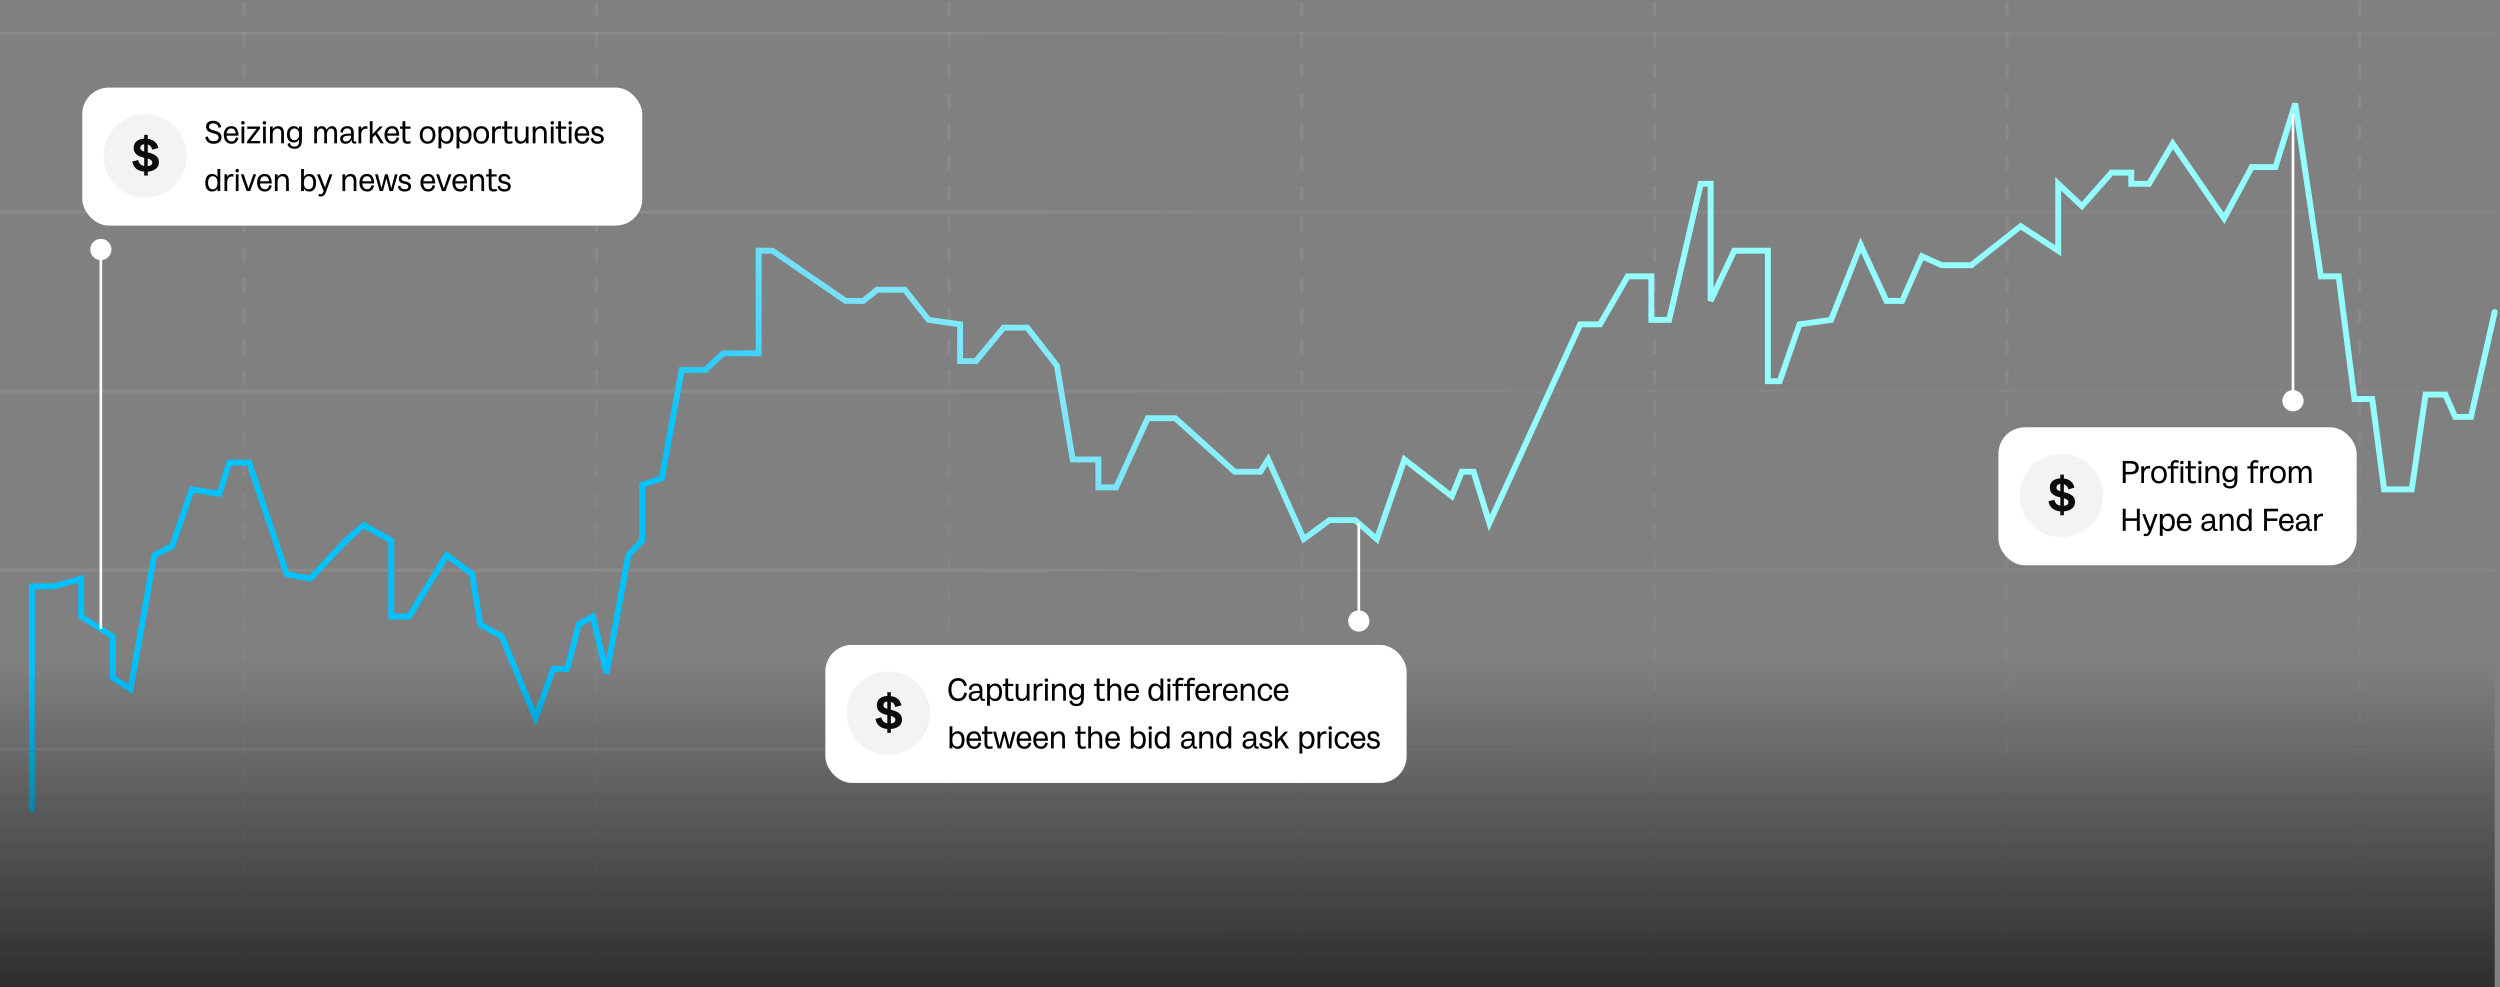 <svg width="942" height="372" viewBox="0 0 942 372" fill="none" xmlns="http://www.w3.org/2000/svg">
<rect x="0" y="0" width="942" height="372" fill="#808080" stroke="none"/>
<path d="M0 12.48H940" stroke="url(#paint0_linear_3_85)" stroke-width="1.111"/>
<path d="M0 79.945H940" stroke="url(#paint1_linear_3_85)" stroke-width="1.111"/>
<path d="M0 147.41H940" stroke="url(#paint2_linear_3_85)" stroke-width="1.111"/>
<path d="M0 282.34H940" stroke="url(#paint3_linear_3_85)" stroke-width="1.111"/>
<path d="M0 214.875H940" stroke="url(#paint4_linear_3_85)" stroke-width="1.111"/>
<path d="M0 349.805H940" stroke="url(#paint5_linear_3_85)" stroke-width="1.111"/>
<path opacity="0.8" d="M91.865 0.645L91.865 361.641" stroke="url(#paint6_linear_3_85)" stroke-width="1.184" stroke-dasharray="5.78 5.78"/>
<path opacity="0.8" d="M224.746 0.645L224.746 361.641" stroke="url(#paint7_linear_3_85)" stroke-width="1.184" stroke-dasharray="5.78 5.78"/>
<path opacity="0.8" d="M357.625 0.645L357.625 361.641" stroke="url(#paint8_linear_3_85)" stroke-width="1.184" stroke-dasharray="5.78 5.78"/>
<path opacity="0.8" d="M490.506 0.645L490.506 361.641" stroke="url(#paint9_linear_3_85)" stroke-width="1.184" stroke-dasharray="5.78 5.78"/>
<path opacity="0.8" d="M623.389 0.645L623.389 361.641" stroke="url(#paint10_linear_3_85)" stroke-width="1.184" stroke-dasharray="5.78 5.78"/>
<path opacity="0.8" d="M756.266 0.645L756.266 361.641" stroke="url(#paint11_linear_3_85)" stroke-width="1.184" stroke-dasharray="5.78 5.78"/>
<path opacity="0.8" d="M889.146 0.645L889.147 361.641" stroke="url(#paint12_linear_3_85)" stroke-width="1.184" stroke-dasharray="5.78 5.78"/>
<path d="M940 117.581L931.07 157.082H925.116L921.395 148.678H913.953L908.744 184.397H898.326L893.861 150.359H887.163L881.209 104.134H874.512L864.837 39L857.395 62.953H848.465L838.047 82.283L818.698 54.128L809.767 69.256H803.07V65.054H795.628L784.465 77.66L775.535 69.256V94.469L761.395 85.224L742.791 99.932H731.628L724.186 96.57L716.744 113.379H710.791L701.116 92.368L689.953 120.523L678.047 122.204L670.605 143.635H666.14V94.469H653.488L644.558 113.379V69.256H640.837L628.93 120.523H622.233V104.134H613.302L602.884 122.204H595.442L561.209 197.082L555.256 177.752H550.791L547.07 186.997L529.209 173.13L518.791 203.13L510.605 195.986H500.93L491.256 203.13L477.86 173.13L474.884 177.752H465.209L442.884 157.581H432.465L420.558 183.635H413.86V173.13H404.186L398.233 137.752L387.07 123.464H378.14L367.721 136.071H361.767V122.204L349.86 120.523L340.93 109.177H330.512L325.302 113.379H318.605L291.07 94.469H285.86V133.13H272.465L265.767 139.433H256.837L249.395 180.194L241.953 182.716V203.727L236.744 209.19L228.558 253.733L223.349 232.302L218.14 235.243L213.674 252.052H208.465L201.767 270.542L189.116 239.866L180.93 235.243L177.953 216.333L168.279 209.19L154.14 232.302H147.442V203.727L137.023 197.844L130.326 203.727L116.93 218.014L108 216.333L93.861 174.311H86.419L82.698 186.077L72.279 184.397L64.837 205.828L58.139 209.19L49.209 259.616L42.512 255.414V239.866L30.605 232.302V218.014L20.186 220.956H12V305" stroke="url(#paint13_linear_3_85)" stroke-width="2.223" stroke-linecap="round"/>
<path opacity="0.8" d="M940 249V372H0V249H940Z" fill="url(#paint14_linear_3_85)"/>
<path d="M38 94L38 237" stroke="white"/>
<circle cx="38" cy="94" r="4" fill="white"/>
<path d="M512 234L512 197" stroke="white"/>
<circle cx="512" cy="234" r="4" transform="rotate(-180 512 234)" fill="white"/>
<path d="M864 151L864 43" stroke="white"/>
<circle cx="864" cy="151" r="4" transform="rotate(-180 864 151)" fill="white"/>
<rect x="31" y="33" width="211" height="52" rx="10" fill="white"/>
<path d="M80.6 54.18C79.624 54.18 78.86 53.956 78.308 53.508C77.764 53.052 77.448 52.432 77.36 51.648L78.344 51.408C78.456 52.008 78.68 52.456 79.016 52.752C79.352 53.048 79.88 53.196 80.6 53.196C81.168 53.196 81.604 53.068 81.908 52.812C82.212 52.548 82.364 52.208 82.364 51.792C82.364 51.392 82.212 51.076 81.908 50.844C81.604 50.604 81.092 50.4 80.372 50.232C79.396 50 78.696 49.692 78.272 49.308C77.856 48.924 77.648 48.408 77.648 47.76C77.648 47.04 77.876 46.484 78.332 46.092C78.796 45.7 79.432 45.504 80.24 45.504C81.16 45.504 81.884 45.724 82.412 46.164C82.948 46.596 83.26 47.176 83.348 47.904L82.316 48.144C82.268 47.656 82.068 47.26 81.716 46.956C81.372 46.644 80.896 46.488 80.288 46.488C79.816 46.488 79.44 46.596 79.16 46.812C78.888 47.028 78.752 47.332 78.752 47.724C78.752 47.988 78.82 48.208 78.956 48.384C79.092 48.56 79.3 48.712 79.58 48.84C79.868 48.96 80.264 49.08 80.768 49.2C81.432 49.36 81.956 49.548 82.34 49.764C82.732 49.98 83.016 50.248 83.192 50.568C83.376 50.888 83.468 51.288 83.468 51.768C83.468 52.528 83.2 53.12 82.664 53.544C82.136 53.968 81.448 54.18 80.6 54.18ZM87.261 54.18C86.661 54.18 86.137 54.044 85.689 53.772C85.249 53.5 84.909 53.116 84.669 52.62C84.429 52.116 84.309 51.528 84.309 50.856C84.309 49.832 84.561 49.024 85.065 48.432C85.569 47.832 86.269 47.532 87.165 47.532C88.125 47.532 88.813 47.872 89.229 48.552C89.645 49.232 89.853 50.092 89.853 51.132H85.377C85.417 51.812 85.605 52.344 85.941 52.728C86.277 53.112 86.717 53.304 87.261 53.304C87.701 53.304 88.061 53.168 88.341 52.896C88.629 52.624 88.817 52.24 88.905 51.744L89.817 51.984C89.721 52.6 89.453 53.12 89.013 53.544C88.573 53.968 87.989 54.18 87.261 54.18ZM88.797 50.292C88.789 49.732 88.641 49.28 88.353 48.936C88.065 48.584 87.673 48.408 87.177 48.408C86.689 48.408 86.289 48.568 85.977 48.888C85.665 49.2 85.473 49.668 85.401 50.292H88.797ZM91.023 50.844L90.999 47.688H92.055L92.031 50.844L92.055 54H90.999L91.023 50.844ZM90.879 46.284C90.879 45.852 91.095 45.636 91.527 45.636C91.959 45.636 92.175 45.852 92.175 46.284C92.175 46.724 91.959 46.944 91.527 46.944C91.095 46.944 90.879 46.724 90.879 46.284ZM93.132 53.208L96.672 48.564H93.168V47.688H97.956V48.492L94.44 53.124H98.028V54H93.132V53.208ZM99.132 50.844L99.108 47.688H100.164L100.14 50.844L100.164 54H99.108L99.132 50.844ZM98.988 46.284C98.988 45.852 99.204 45.636 99.636 45.636C100.068 45.636 100.284 45.852 100.284 46.284C100.284 46.724 100.068 46.944 99.636 46.944C99.204 46.944 98.988 46.724 98.988 46.284ZM101.745 50.952L101.721 47.688H102.777L102.753 48.648H102.777C102.945 48.328 103.205 48.064 103.557 47.856C103.917 47.64 104.337 47.532 104.817 47.532C105.529 47.532 106.065 47.752 106.425 48.192C106.793 48.624 106.977 49.3 106.977 50.22V50.952L107.001 54H105.945L105.969 50.952V50.232C105.969 49.624 105.837 49.172 105.573 48.876C105.317 48.572 104.961 48.42 104.505 48.42C104.185 48.42 103.889 48.508 103.617 48.684C103.353 48.852 103.141 49.092 102.981 49.404C102.829 49.716 102.753 50.076 102.753 50.484V50.952L102.777 54H101.721L101.745 50.952ZM110.942 56.076C110.414 56.076 109.954 55.984 109.562 55.8C109.17 55.624 108.87 55.388 108.662 55.092C108.454 54.804 108.35 54.496 108.35 54.168L109.322 53.892C109.322 54.3 109.466 54.624 109.754 54.864C110.042 55.112 110.438 55.236 110.942 55.236C111.43 55.236 111.802 55.132 112.058 54.924C112.314 54.724 112.486 54.456 112.574 54.12C112.662 53.792 112.706 53.384 112.706 52.896V52.584H112.682C112.53 52.872 112.286 53.132 111.95 53.364C111.614 53.588 111.194 53.7 110.69 53.7C109.874 53.7 109.242 53.428 108.794 52.884C108.346 52.332 108.122 51.576 108.122 50.616C108.122 50.048 108.218 49.532 108.41 49.068C108.602 48.596 108.89 48.224 109.274 47.952C109.658 47.672 110.122 47.532 110.666 47.532C111.178 47.532 111.602 47.644 111.938 47.868C112.274 48.092 112.522 48.348 112.682 48.636H112.706L112.694 47.688H113.774V52.632C113.774 53.824 113.546 54.696 113.09 55.248C112.634 55.8 111.918 56.076 110.942 56.076ZM109.178 50.616C109.178 51.296 109.33 51.836 109.634 52.236C109.938 52.636 110.362 52.836 110.906 52.836C111.402 52.836 111.826 52.664 112.178 52.32C112.538 51.976 112.718 51.408 112.718 50.616C112.718 50.264 112.654 49.92 112.526 49.584C112.406 49.24 112.21 48.956 111.938 48.732C111.666 48.508 111.322 48.396 110.906 48.396C110.386 48.396 109.966 48.6 109.646 49.008C109.334 49.408 109.178 49.944 109.178 50.616ZM118.421 50.952L118.397 47.688H119.441L119.417 48.648H119.441C119.609 48.328 119.861 48.064 120.197 47.856C120.541 47.64 120.929 47.532 121.361 47.532C121.769 47.532 122.117 47.648 122.405 47.88C122.701 48.104 122.913 48.444 123.041 48.9H123.065C123.265 48.484 123.545 48.152 123.905 47.904C124.265 47.656 124.673 47.532 125.129 47.532C125.697 47.532 126.145 47.744 126.473 48.168C126.809 48.584 126.977 49.212 126.977 50.052V50.952L127.001 54H125.945L125.969 50.952V50.064C125.969 49.512 125.865 49.1 125.657 48.828C125.449 48.556 125.169 48.42 124.817 48.42C124.537 48.42 124.273 48.508 124.025 48.684C123.777 48.852 123.577 49.096 123.425 49.416C123.273 49.728 123.197 50.084 123.197 50.484V50.952L123.221 54H122.165L122.189 50.952V50.064C122.189 49.52 122.085 49.112 121.877 48.84C121.669 48.56 121.393 48.42 121.049 48.42C120.769 48.42 120.501 48.508 120.245 48.684C119.997 48.852 119.797 49.096 119.645 49.416C119.493 49.728 119.417 50.084 119.417 50.484V50.952L119.441 54H118.397L118.421 50.952ZM130.214 54.18C129.558 54.18 129.054 54.016 128.702 53.688C128.35 53.352 128.174 52.916 128.174 52.38C128.174 51.908 128.294 51.524 128.534 51.228C128.774 50.932 129.154 50.712 129.674 50.568C130.202 50.424 130.898 50.352 131.762 50.352H132.314V50.184C132.314 49.6 132.198 49.152 131.966 48.84C131.734 48.528 131.35 48.372 130.814 48.372C130.422 48.372 130.102 48.46 129.854 48.636C129.614 48.804 129.442 49.016 129.338 49.272C129.234 49.52 129.186 49.776 129.194 50.04L128.282 49.812C128.282 49.38 128.386 48.992 128.594 48.648C128.802 48.304 129.098 48.032 129.482 47.832C129.866 47.632 130.31 47.532 130.814 47.532C132.47 47.532 133.298 48.34 133.298 49.956V52.752C133.298 52.968 133.334 53.124 133.406 53.22C133.486 53.308 133.626 53.352 133.826 53.352C133.954 53.352 134.078 53.328 134.198 53.28L134.354 53.976C134.082 54.072 133.818 54.12 133.562 54.12C133.234 54.12 132.978 54.024 132.794 53.832C132.61 53.64 132.518 53.364 132.518 53.004C132.518 52.876 132.526 52.756 132.542 52.644H132.518C132.302 53.124 132.002 53.5 131.618 53.772C131.234 54.044 130.766 54.18 130.214 54.18ZM129.218 52.368C129.218 52.656 129.318 52.888 129.518 53.064C129.726 53.232 130.006 53.316 130.358 53.316C130.686 53.316 130.998 53.228 131.294 53.052C131.598 52.876 131.842 52.632 132.026 52.32C132.218 52 132.314 51.636 132.314 51.228V51.108H132.026C131.354 51.108 130.814 51.144 130.406 51.216C130.006 51.288 129.706 51.416 129.506 51.6C129.314 51.784 129.218 52.04 129.218 52.368ZM135.097 50.964L135.073 47.688H136.129L136.093 48.684H136.117C136.237 48.364 136.457 48.092 136.777 47.868C137.105 47.644 137.501 47.532 137.965 47.532C138.141 47.532 138.297 47.548 138.433 47.58L138.421 48.576C138.229 48.52 138.057 48.492 137.905 48.492C137.329 48.492 136.885 48.684 136.573 49.068C136.261 49.452 136.105 50.02 136.105 50.772V50.952L136.129 54H135.073L135.097 50.964ZM139.363 49.776L139.339 45.672H140.395L140.371 49.776V50.58L143.011 47.688H144.271L142.087 50.004L144.643 54H143.431L141.379 50.76L140.383 51.828L140.395 54H139.339L139.363 49.776ZM147.824 54.18C147.224 54.18 146.7 54.044 146.252 53.772C145.812 53.5 145.472 53.116 145.232 52.62C144.992 52.116 144.872 51.528 144.872 50.856C144.872 49.832 145.124 49.024 145.628 48.432C146.132 47.832 146.832 47.532 147.728 47.532C148.688 47.532 149.376 47.872 149.792 48.552C150.208 49.232 150.416 50.092 150.416 51.132H145.94C145.98 51.812 146.168 52.344 146.504 52.728C146.84 53.112 147.28 53.304 147.824 53.304C148.264 53.304 148.624 53.168 148.904 52.896C149.192 52.624 149.38 52.24 149.468 51.744L150.38 51.984C150.284 52.6 150.016 53.12 149.576 53.544C149.136 53.968 148.552 54.18 147.824 54.18ZM149.36 50.292C149.352 49.732 149.204 49.28 148.916 48.936C148.628 48.584 148.236 48.408 147.74 48.408C147.252 48.408 146.852 48.568 146.54 48.888C146.228 49.2 146.036 49.668 145.964 50.292H149.36ZM153.543 54.18C152.967 54.18 152.543 54.072 152.271 53.856C151.999 53.632 151.831 53.36 151.767 53.04C151.703 52.712 151.671 52.284 151.671 51.756V48.504L150.711 48.528V47.688H151.671V45.66H152.727V47.688H154.671V48.528L152.727 48.504V51.9C152.727 52.404 152.787 52.768 152.907 52.992C153.035 53.208 153.283 53.316 153.651 53.316C154.003 53.316 154.327 53.264 154.623 53.16L154.815 53.94C154.399 54.1 153.975 54.18 153.543 54.18ZM161.113 54.18C160.513 54.18 159.989 54.044 159.541 53.772C159.101 53.5 158.761 53.116 158.521 52.62C158.289 52.116 158.173 51.524 158.173 50.844C158.173 50.172 158.289 49.588 158.521 49.092C158.761 48.588 159.101 48.204 159.541 47.94C159.989 47.668 160.513 47.532 161.113 47.532C161.713 47.532 162.237 47.668 162.685 47.94C163.133 48.204 163.477 48.588 163.717 49.092C163.957 49.588 164.077 50.172 164.077 50.844C164.077 51.524 163.957 52.116 163.717 52.62C163.477 53.116 163.133 53.5 162.685 53.772C162.237 54.044 161.713 54.18 161.113 54.18ZM159.229 50.844C159.229 51.62 159.397 52.224 159.733 52.656C160.069 53.088 160.529 53.304 161.113 53.304C161.705 53.304 162.169 53.088 162.505 52.656C162.849 52.224 163.021 51.62 163.021 50.844C163.021 50.084 162.849 49.488 162.505 49.056C162.169 48.624 161.705 48.408 161.113 48.408C160.529 48.408 160.069 48.624 159.733 49.056C159.397 49.48 159.229 50.076 159.229 50.844ZM165.238 51.312L165.214 47.688H166.306L166.282 48.624H166.306C166.45 48.336 166.694 48.084 167.038 47.868C167.382 47.644 167.802 47.532 168.298 47.532C169.122 47.532 169.754 47.816 170.194 48.384C170.642 48.952 170.866 49.768 170.866 50.832C170.866 51.904 170.642 52.732 170.194 53.316C169.754 53.892 169.122 54.18 168.298 54.18C167.802 54.18 167.386 54.068 167.05 53.844C166.714 53.612 166.462 53.344 166.294 53.04H166.27L166.306 55.92H165.214L165.238 51.312ZM166.27 50.856C166.27 51.744 166.446 52.376 166.798 52.752C167.158 53.128 167.574 53.316 168.046 53.316C168.614 53.316 169.05 53.104 169.354 52.68C169.658 52.248 169.81 51.632 169.81 50.832C169.81 50.04 169.658 49.436 169.354 49.02C169.05 48.604 168.614 48.396 168.046 48.396C167.542 48.396 167.118 48.604 166.774 49.02C166.438 49.436 166.27 50.048 166.27 50.856ZM172.034 51.312L172.01 47.688H173.102L173.078 48.624H173.102C173.246 48.336 173.49 48.084 173.834 47.868C174.178 47.644 174.598 47.532 175.094 47.532C175.918 47.532 176.55 47.816 176.99 48.384C177.438 48.952 177.662 49.768 177.662 50.832C177.662 51.904 177.438 52.732 176.99 53.316C176.55 53.892 175.918 54.18 175.094 54.18C174.598 54.18 174.182 54.068 173.846 53.844C173.51 53.612 173.258 53.344 173.09 53.04H173.066L173.102 55.92H172.01L172.034 51.312ZM173.066 50.856C173.066 51.744 173.242 52.376 173.594 52.752C173.954 53.128 174.37 53.316 174.842 53.316C175.41 53.316 175.846 53.104 176.15 52.68C176.454 52.248 176.606 51.632 176.606 50.832C176.606 50.04 176.454 49.436 176.15 49.02C175.846 48.604 175.41 48.396 174.842 48.396C174.338 48.396 173.914 48.604 173.57 49.02C173.234 49.436 173.066 50.048 173.066 50.856ZM181.327 54.18C180.727 54.18 180.203 54.044 179.755 53.772C179.315 53.5 178.975 53.116 178.735 52.62C178.503 52.116 178.387 51.524 178.387 50.844C178.387 50.172 178.503 49.588 178.735 49.092C178.975 48.588 179.315 48.204 179.755 47.94C180.203 47.668 180.727 47.532 181.327 47.532C181.927 47.532 182.451 47.668 182.899 47.94C183.347 48.204 183.691 48.588 183.931 49.092C184.171 49.588 184.291 50.172 184.291 50.844C184.291 51.524 184.171 52.116 183.931 52.62C183.691 53.116 183.347 53.5 182.899 53.772C182.451 54.044 181.927 54.18 181.327 54.18ZM179.443 50.844C179.443 51.62 179.611 52.224 179.947 52.656C180.283 53.088 180.743 53.304 181.327 53.304C181.919 53.304 182.383 53.088 182.719 52.656C183.063 52.224 183.235 51.62 183.235 50.844C183.235 50.084 183.063 49.488 182.719 49.056C182.383 48.624 181.919 48.408 181.327 48.408C180.743 48.408 180.283 48.624 179.947 49.056C179.611 49.48 179.443 50.076 179.443 50.844ZM185.452 50.964L185.428 47.688H186.484L186.448 48.684H186.472C186.592 48.364 186.812 48.092 187.132 47.868C187.46 47.644 187.856 47.532 188.32 47.532C188.496 47.532 188.652 47.548 188.788 47.58L188.776 48.576C188.584 48.52 188.412 48.492 188.26 48.492C187.684 48.492 187.24 48.684 186.928 49.068C186.616 49.452 186.46 50.02 186.46 50.772V50.952L186.484 54H185.428L185.452 50.964ZM191.922 54.18C191.346 54.18 190.922 54.072 190.65 53.856C190.378 53.632 190.21 53.36 190.146 53.04C190.082 52.712 190.05 52.284 190.05 51.756V48.504L189.09 48.528V47.688H190.05V45.66H191.106V47.688H193.05V48.528L191.106 48.504V51.9C191.106 52.404 191.166 52.768 191.286 52.992C191.414 53.208 191.662 53.316 192.03 53.316C192.382 53.316 192.706 53.264 193.002 53.16L193.194 53.94C192.778 54.1 192.354 54.18 191.922 54.18ZM199.132 50.736L199.156 54H198.1L198.124 53.04H198.1C197.932 53.36 197.672 53.628 197.32 53.844C196.976 54.052 196.576 54.156 196.12 54.156C195.408 54.156 194.868 53.94 194.5 53.508C194.14 53.068 193.96 52.388 193.96 51.468V50.736L193.936 47.688H194.992L194.968 50.736V51.456C194.968 52.064 195.096 52.52 195.352 52.824C195.616 53.12 195.976 53.268 196.432 53.268C196.736 53.268 197.016 53.184 197.272 53.016C197.528 52.84 197.732 52.596 197.884 52.284C198.044 51.964 198.124 51.604 198.124 51.204V50.736L198.1 47.688H199.156L199.132 50.736ZM200.745 50.952L200.721 47.688H201.777L201.753 48.648H201.777C201.945 48.328 202.205 48.064 202.557 47.856C202.917 47.64 203.337 47.532 203.817 47.532C204.529 47.532 205.065 47.752 205.425 48.192C205.793 48.624 205.977 49.3 205.977 50.22V50.952L206.001 54H204.945L204.969 50.952V50.232C204.969 49.624 204.837 49.172 204.573 48.876C204.317 48.572 203.961 48.42 203.505 48.42C203.185 48.42 202.889 48.508 202.617 48.684C202.353 48.852 202.141 49.092 201.981 49.404C201.829 49.716 201.753 50.076 201.753 50.484V50.952L201.777 54H200.721L200.745 50.952ZM207.566 50.844L207.542 47.688H208.598L208.574 50.844L208.598 54H207.542L207.566 50.844ZM207.422 46.284C207.422 45.852 207.638 45.636 208.07 45.636C208.502 45.636 208.718 45.852 208.718 46.284C208.718 46.724 208.502 46.944 208.07 46.944C207.638 46.944 207.422 46.724 207.422 46.284ZM212.207 54.18C211.631 54.18 211.207 54.072 210.935 53.856C210.663 53.632 210.495 53.36 210.431 53.04C210.367 52.712 210.335 52.284 210.335 51.756V48.504L209.375 48.528V47.688H210.335V45.66H211.391V47.688H213.335V48.528L211.391 48.504V51.9C211.391 52.404 211.451 52.768 211.571 52.992C211.699 53.208 211.947 53.316 212.315 53.316C212.667 53.316 212.991 53.264 213.287 53.16L213.479 53.94C213.063 54.1 212.639 54.18 212.207 54.18ZM214.339 50.844L214.315 47.688H215.371L215.347 50.844L215.371 54H214.315L214.339 50.844ZM214.195 46.284C214.195 45.852 214.411 45.636 214.843 45.636C215.275 45.636 215.491 45.852 215.491 46.284C215.491 46.724 215.275 46.944 214.843 46.944C214.411 46.944 214.195 46.724 214.195 46.284ZM219.46 54.18C218.86 54.18 218.336 54.044 217.888 53.772C217.448 53.5 217.108 53.116 216.868 52.62C216.628 52.116 216.508 51.528 216.508 50.856C216.508 49.832 216.76 49.024 217.264 48.432C217.768 47.832 218.468 47.532 219.364 47.532C220.324 47.532 221.012 47.872 221.428 48.552C221.844 49.232 222.052 50.092 222.052 51.132H217.576C217.616 51.812 217.804 52.344 218.14 52.728C218.476 53.112 218.916 53.304 219.46 53.304C219.9 53.304 220.26 53.168 220.54 52.896C220.828 52.624 221.016 52.24 221.104 51.744L222.016 51.984C221.92 52.6 221.652 53.12 221.212 53.544C220.772 53.968 220.188 54.18 219.46 54.18ZM220.996 50.292C220.988 49.732 220.84 49.28 220.552 48.936C220.264 48.584 219.872 48.408 219.376 48.408C218.888 48.408 218.488 48.568 218.176 48.888C217.864 49.2 217.672 49.668 217.6 50.292H220.996ZM225.154 54.18C224.394 54.18 223.79 54.016 223.342 53.688C222.902 53.352 222.654 52.848 222.598 52.176L223.522 51.948C223.506 52.356 223.642 52.684 223.93 52.932C224.218 53.18 224.638 53.304 225.19 53.304C225.606 53.304 225.926 53.224 226.15 53.064C226.382 52.904 226.498 52.66 226.498 52.332C226.498 52.044 226.382 51.816 226.15 51.648C225.926 51.472 225.57 51.344 225.082 51.264C224.274 51.144 223.706 50.924 223.378 50.604C223.058 50.276 222.898 49.864 222.898 49.368C222.898 48.824 223.074 48.384 223.426 48.048C223.786 47.704 224.298 47.532 224.962 47.532C225.714 47.532 226.282 47.688 226.666 48C227.058 48.304 227.286 48.772 227.35 49.404L226.438 49.632C226.414 49.216 226.282 48.908 226.042 48.708C225.81 48.508 225.466 48.408 225.01 48.408C224.658 48.408 224.386 48.488 224.194 48.648C224.01 48.8 223.918 49.012 223.918 49.284C223.918 49.564 224.022 49.788 224.23 49.956C224.438 50.116 224.802 50.244 225.322 50.34C226.09 50.476 226.646 50.708 226.99 51.036C227.342 51.364 227.518 51.784 227.518 52.296C227.518 52.848 227.31 53.3 226.894 53.652C226.478 54.004 225.898 54.18 225.154 54.18ZM79.928 72.18C79.104 72.18 78.468 71.892 78.02 71.316C77.58 70.74 77.36 69.92 77.36 68.856C77.36 67.792 77.58 66.972 78.02 66.396C78.468 65.82 79.104 65.532 79.928 65.532C80.424 65.532 80.84 65.644 81.176 65.868C81.52 66.092 81.772 66.352 81.932 66.648H81.956L81.92 63.672H83.012L82.988 68.376L83.012 72H81.92L81.944 71.064H81.92C81.776 71.352 81.532 71.612 81.188 71.844C80.844 72.068 80.424 72.18 79.928 72.18ZM78.416 68.856C78.416 69.648 78.568 70.256 78.872 70.68C79.176 71.104 79.612 71.316 80.18 71.316C80.652 71.316 81.064 71.132 81.416 70.764C81.776 70.388 81.956 69.744 81.956 68.832C81.956 68.024 81.784 67.416 81.44 67.008C81.104 66.6 80.684 66.396 80.18 66.396C79.612 66.396 79.176 66.608 78.872 67.032C78.568 67.456 78.416 68.064 78.416 68.856ZM84.601 68.964L84.577 65.688H85.633L85.597 66.684H85.621C85.741 66.364 85.961 66.092 86.281 65.868C86.609 65.644 87.005 65.532 87.469 65.532C87.645 65.532 87.801 65.548 87.937 65.58L87.925 66.576C87.733 66.52 87.561 66.492 87.409 66.492C86.833 66.492 86.389 66.684 86.077 67.068C85.765 67.452 85.609 68.02 85.609 68.772V68.952L85.633 72H84.577L84.601 68.964ZM88.867 68.844L88.843 65.688H89.898L89.874 68.844L89.898 72H88.843L88.867 68.844ZM88.722 64.284C88.722 63.852 88.939 63.636 89.371 63.636C89.802 63.636 90.019 63.852 90.019 64.284C90.019 64.724 89.802 64.944 89.371 64.944C88.939 64.944 88.722 64.724 88.722 64.284ZM94.252 72H92.956L90.736 65.688H91.816L93.616 71.004H93.64L95.464 65.688H96.52L94.252 72ZM99.824 72.18C99.224 72.18 98.7 72.044 98.252 71.772C97.812 71.5 97.472 71.116 97.232 70.62C96.992 70.116 96.872 69.528 96.872 68.856C96.872 67.832 97.124 67.024 97.628 66.432C98.132 65.832 98.832 65.532 99.728 65.532C100.688 65.532 101.376 65.872 101.792 66.552C102.208 67.232 102.416 68.092 102.416 69.132H97.94C97.98 69.812 98.168 70.344 98.504 70.728C98.84 71.112 99.28 71.304 99.824 71.304C100.264 71.304 100.624 71.168 100.904 70.896C101.192 70.624 101.38 70.24 101.468 69.744L102.38 69.984C102.284 70.6 102.016 71.12 101.576 71.544C101.136 71.968 100.552 72.18 99.824 72.18ZM101.36 68.292C101.352 67.732 101.204 67.28 100.916 66.936C100.628 66.584 100.236 66.408 99.74 66.408C99.252 66.408 98.852 66.568 98.54 66.888C98.228 67.2 98.036 67.668 97.964 68.292H101.36ZM103.585 68.952L103.561 65.688H104.617L104.593 66.648H104.617C104.785 66.328 105.045 66.064 105.397 65.856C105.757 65.64 106.177 65.532 106.657 65.532C107.369 65.532 107.905 65.752 108.265 66.192C108.633 66.624 108.817 67.3 108.817 68.22V68.952L108.841 72H107.785L107.809 68.952V68.232C107.809 67.624 107.677 67.172 107.413 66.876C107.157 66.572 106.801 66.42 106.345 66.42C106.025 66.42 105.729 66.508 105.457 66.684C105.193 66.852 104.981 67.092 104.821 67.404C104.669 67.716 104.593 68.076 104.593 68.484V68.952L104.617 72H103.561L103.585 68.952ZM116.524 72.18C116.028 72.18 115.608 72.068 115.264 71.844C114.92 71.612 114.676 71.352 114.532 71.064H114.508L114.532 72H113.44L113.464 68.376L113.44 63.672H114.532L114.496 66.648H114.52C114.68 66.352 114.928 66.092 115.264 65.868C115.608 65.644 116.028 65.532 116.524 65.532C117.348 65.532 117.98 65.82 118.42 66.396C118.868 66.972 119.092 67.792 119.092 68.856C119.092 69.92 118.868 70.74 118.42 71.316C117.98 71.892 117.348 72.18 116.524 72.18ZM114.496 68.832C114.496 69.744 114.672 70.388 115.024 70.764C115.384 71.132 115.8 71.316 116.272 71.316C116.84 71.316 117.276 71.104 117.58 70.68C117.884 70.256 118.036 69.648 118.036 68.856C118.036 68.064 117.884 67.456 117.58 67.032C117.276 66.608 116.84 66.396 116.272 66.396C115.768 66.396 115.344 66.6 115 67.008C114.664 67.416 114.496 68.024 114.496 68.832ZM120.923 74.04C120.779 74.04 120.615 74.024 120.431 73.992C120.247 73.968 120.091 73.936 119.963 73.896L120.143 73.08C120.423 73.136 120.659 73.164 120.851 73.164C121.107 73.164 121.315 73.076 121.475 72.9C121.643 72.732 121.803 72.44 121.955 72.024L119.447 65.688H120.539L122.435 70.572H122.459L124.175 65.688H125.243L122.879 72.204C122.607 72.948 122.299 73.44 121.955 73.68C121.619 73.92 121.275 74.04 120.923 74.04ZM129.05 68.952L129.026 65.688H130.082L130.058 66.648H130.082C130.25 66.328 130.51 66.064 130.862 65.856C131.222 65.64 131.642 65.532 132.122 65.532C132.834 65.532 133.37 65.752 133.73 66.192C134.098 66.624 134.282 67.3 134.282 68.22V68.952L134.306 72H133.25L133.274 68.952V68.232C133.274 67.624 133.142 67.172 132.878 66.876C132.622 66.572 132.266 66.42 131.81 66.42C131.49 66.42 131.194 66.508 130.922 66.684C130.658 66.852 130.446 67.092 130.286 67.404C130.134 67.716 130.058 68.076 130.058 68.484V68.952L130.082 72H129.026L129.05 68.952ZM138.378 72.18C137.778 72.18 137.254 72.044 136.806 71.772C136.366 71.5 136.026 71.116 135.786 70.62C135.546 70.116 135.426 69.528 135.426 68.856C135.426 67.832 135.678 67.024 136.182 66.432C136.686 65.832 137.386 65.532 138.282 65.532C139.242 65.532 139.93 65.872 140.346 66.552C140.762 67.232 140.97 68.092 140.97 69.132H136.494C136.534 69.812 136.722 70.344 137.058 70.728C137.394 71.112 137.834 71.304 138.378 71.304C138.818 71.304 139.178 71.168 139.458 70.896C139.746 70.624 139.934 70.24 140.022 69.744L140.934 69.984C140.838 70.6 140.57 71.12 140.13 71.544C139.69 71.968 139.106 72.18 138.378 72.18ZM139.914 68.292C139.906 67.732 139.758 67.28 139.47 66.936C139.182 66.584 138.79 66.408 138.294 66.408C137.806 66.408 137.406 66.568 137.094 66.888C136.782 67.2 136.59 67.668 136.518 68.292H139.914ZM141.326 65.688H142.382L143.714 70.956H143.726L145.07 65.688H146.102L147.434 70.956H147.446L148.79 65.688H149.81L148.058 72H146.798L145.574 67.236H145.55L144.302 72H143.054L141.326 65.688ZM152.533 72.18C151.773 72.18 151.169 72.016 150.721 71.688C150.281 71.352 150.033 70.848 149.977 70.176L150.901 69.948C150.885 70.356 151.021 70.684 151.309 70.932C151.597 71.18 152.017 71.304 152.569 71.304C152.985 71.304 153.305 71.224 153.529 71.064C153.761 70.904 153.877 70.66 153.877 70.332C153.877 70.044 153.761 69.816 153.529 69.648C153.305 69.472 152.949 69.344 152.461 69.264C151.653 69.144 151.085 68.924 150.757 68.604C150.437 68.276 150.277 67.864 150.277 67.368C150.277 66.824 150.453 66.384 150.805 66.048C151.165 65.704 151.677 65.532 152.341 65.532C153.093 65.532 153.661 65.688 154.045 66C154.437 66.304 154.665 66.772 154.729 67.404L153.817 67.632C153.793 67.216 153.661 66.908 153.421 66.708C153.189 66.508 152.845 66.408 152.389 66.408C152.037 66.408 151.765 66.488 151.573 66.648C151.389 66.8 151.297 67.012 151.297 67.284C151.297 67.564 151.401 67.788 151.609 67.956C151.817 68.116 152.181 68.244 152.701 68.34C153.469 68.476 154.025 68.708 154.369 69.036C154.721 69.364 154.897 69.784 154.897 70.296C154.897 70.848 154.689 71.3 154.273 71.652C153.857 72.004 153.277 72.18 152.533 72.18ZM161.382 72.18C160.782 72.18 160.258 72.044 159.81 71.772C159.37 71.5 159.03 71.116 158.79 70.62C158.55 70.116 158.43 69.528 158.43 68.856C158.43 67.832 158.682 67.024 159.186 66.432C159.69 65.832 160.39 65.532 161.286 65.532C162.246 65.532 162.934 65.872 163.35 66.552C163.766 67.232 163.974 68.092 163.974 69.132H159.498C159.538 69.812 159.726 70.344 160.062 70.728C160.398 71.112 160.838 71.304 161.382 71.304C161.822 71.304 162.182 71.168 162.462 70.896C162.75 70.624 162.938 70.24 163.026 69.744L163.938 69.984C163.842 70.6 163.574 71.12 163.134 71.544C162.694 71.968 162.11 72.18 161.382 72.18ZM162.918 68.292C162.91 67.732 162.762 67.28 162.474 66.936C162.186 66.584 161.794 66.408 161.298 66.408C160.81 66.408 160.41 66.568 160.098 66.888C159.786 67.2 159.594 67.668 159.522 68.292H162.918ZM167.846 72H166.55L164.33 65.688H165.41L167.21 71.004H167.234L169.058 65.688H170.114L167.846 72ZM173.417 72.18C172.817 72.18 172.293 72.044 171.845 71.772C171.405 71.5 171.065 71.116 170.825 70.62C170.585 70.116 170.465 69.528 170.465 68.856C170.465 67.832 170.717 67.024 171.221 66.432C171.725 65.832 172.425 65.532 173.321 65.532C174.281 65.532 174.969 65.872 175.385 66.552C175.801 67.232 176.009 68.092 176.009 69.132H171.533C171.573 69.812 171.761 70.344 172.097 70.728C172.433 71.112 172.873 71.304 173.417 71.304C173.857 71.304 174.217 71.168 174.497 70.896C174.785 70.624 174.973 70.24 175.061 69.744L175.973 69.984C175.877 70.6 175.609 71.12 175.169 71.544C174.729 71.968 174.145 72.18 173.417 72.18ZM174.953 68.292C174.945 67.732 174.797 67.28 174.509 66.936C174.221 66.584 173.829 66.408 173.333 66.408C172.845 66.408 172.445 66.568 172.133 66.888C171.821 67.2 171.629 67.668 171.557 68.292H174.953ZM177.179 68.952L177.155 65.688H178.211L178.187 66.648H178.211C178.379 66.328 178.639 66.064 178.991 65.856C179.351 65.64 179.771 65.532 180.251 65.532C180.963 65.532 181.499 65.752 181.859 66.192C182.227 66.624 182.411 67.3 182.411 68.22V68.952L182.435 72H181.379L181.403 68.952V68.232C181.403 67.624 181.271 67.172 181.007 66.876C180.751 66.572 180.395 66.42 179.939 66.42C179.619 66.42 179.323 66.508 179.051 66.684C178.787 66.852 178.575 67.092 178.415 67.404C178.263 67.716 178.187 68.076 178.187 68.484V68.952L178.211 72H177.155L177.179 68.952ZM186.027 72.18C185.451 72.18 185.027 72.072 184.755 71.856C184.483 71.632 184.315 71.36 184.251 71.04C184.187 70.712 184.155 70.284 184.155 69.756V66.504L183.195 66.528V65.688H184.155V63.66H185.211V65.688H187.155V66.528L185.211 66.504V69.9C185.211 70.404 185.271 70.768 185.391 70.992C185.519 71.208 185.767 71.316 186.135 71.316C186.487 71.316 186.811 71.264 187.107 71.16L187.299 71.94C186.883 72.1 186.459 72.18 186.027 72.18ZM190.091 72.18C189.331 72.18 188.727 72.016 188.279 71.688C187.839 71.352 187.591 70.848 187.535 70.176L188.459 69.948C188.443 70.356 188.579 70.684 188.867 70.932C189.155 71.18 189.575 71.304 190.127 71.304C190.543 71.304 190.863 71.224 191.087 71.064C191.319 70.904 191.435 70.66 191.435 70.332C191.435 70.044 191.319 69.816 191.087 69.648C190.863 69.472 190.507 69.344 190.019 69.264C189.211 69.144 188.643 68.924 188.315 68.604C187.995 68.276 187.835 67.864 187.835 67.368C187.835 66.824 188.011 66.384 188.363 66.048C188.723 65.704 189.235 65.532 189.899 65.532C190.651 65.532 191.219 65.688 191.603 66C191.995 66.304 192.223 66.772 192.287 67.404L191.375 67.632C191.351 67.216 191.219 66.908 190.979 66.708C190.747 66.508 190.403 66.408 189.947 66.408C189.595 66.408 189.323 66.488 189.131 66.648C188.947 66.8 188.855 67.012 188.855 67.284C188.855 67.564 188.959 67.788 189.167 67.956C189.375 68.116 189.739 68.244 190.259 68.34C191.027 68.476 191.583 68.708 191.927 69.036C192.279 69.364 192.455 69.784 192.455 70.296C192.455 70.848 192.247 71.3 191.831 71.652C191.415 72.004 190.835 72.18 190.091 72.18Z" fill="black"/>
<path d="M70.43 58.715C70.43 67.394 63.394 74.43 54.715 74.43C46.036 74.43 39 67.394 39 58.715C39 50.036 46.036 43 54.715 43C63.394 43 70.43 50.036 70.43 58.715Z" fill="#F3F3F3"/>
<path d="M55.668 50.825V52.294C56.788 52.434 57.684 52.809 58.359 53.42C59.033 54.031 59.465 54.807 59.656 55.748L57.347 56.397C57.284 55.952 57.106 55.551 56.813 55.195C56.533 54.839 56.151 54.59 55.668 54.45V57.427C57.157 57.771 58.231 58.235 58.893 58.82C59.554 59.393 59.885 60.15 59.885 61.091C59.885 62.172 59.497 63.019 58.721 63.629C57.945 64.227 56.928 64.577 55.668 64.679V66.148H54.332V64.679C53.098 64.577 52.093 64.208 51.317 63.572C50.554 62.936 50.071 62.045 49.867 60.9L52.042 60.29C52.208 60.938 52.469 61.447 52.825 61.816C53.181 62.185 53.684 62.427 54.332 62.541V59.431C53.009 59.151 52.017 58.712 51.355 58.114C50.707 57.516 50.382 56.734 50.382 55.767C50.382 54.686 50.732 53.846 51.432 53.248C52.131 52.638 53.098 52.3 54.332 52.237V50.825H55.668ZM52.863 55.71C52.863 56.066 52.971 56.346 53.187 56.55C53.404 56.753 53.785 56.938 54.332 57.103V54.317C53.874 54.368 53.512 54.514 53.245 54.756C52.99 54.998 52.863 55.316 52.863 55.71ZM55.668 62.58C56.253 62.529 56.686 62.382 56.966 62.141C57.245 61.886 57.386 61.562 57.386 61.167C57.386 60.862 57.252 60.595 56.985 60.366C56.718 60.124 56.279 59.914 55.668 59.736V62.58Z" fill="#0B0B0B"/>
<rect x="753" y="161" width="135" height="52" rx="10" fill="white"/>
<path d="M799.864 177.836L799.84 173.684H802.816C803.8 173.684 804.552 173.892 805.072 174.308C805.6 174.716 805.864 175.336 805.864 176.168C805.864 177.04 805.6 177.688 805.072 178.112C804.552 178.536 803.76 178.748 802.696 178.748H800.944L800.968 182H799.84L799.864 177.836ZM802.816 177.788C804.096 177.788 804.736 177.248 804.736 176.168C804.736 175.672 804.568 175.296 804.232 175.04C803.896 174.776 803.424 174.644 802.816 174.644H800.956L800.944 177.788H802.816ZM806.847 178.964L806.823 175.688H807.879L807.843 176.684H807.867C807.987 176.364 808.207 176.092 808.527 175.868C808.855 175.644 809.251 175.532 809.715 175.532C809.891 175.532 810.047 175.548 810.183 175.58L810.171 176.576C809.979 176.52 809.807 176.492 809.655 176.492C809.079 176.492 808.635 176.684 808.323 177.068C808.011 177.452 807.855 178.02 807.855 178.772V178.952L807.879 182H806.823L806.847 178.964ZM813.491 182.18C812.891 182.18 812.367 182.044 811.919 181.772C811.479 181.5 811.139 181.116 810.899 180.62C810.667 180.116 810.551 179.524 810.551 178.844C810.551 178.172 810.667 177.588 810.899 177.092C811.139 176.588 811.479 176.204 811.919 175.94C812.367 175.668 812.891 175.532 813.491 175.532C814.091 175.532 814.615 175.668 815.063 175.94C815.511 176.204 815.855 176.588 816.095 177.092C816.335 177.588 816.455 178.172 816.455 178.844C816.455 179.524 816.335 180.116 816.095 180.62C815.855 181.116 815.511 181.5 815.063 181.772C814.615 182.044 814.091 182.18 813.491 182.18ZM811.607 178.844C811.607 179.62 811.775 180.224 812.111 180.656C812.447 181.088 812.907 181.304 813.491 181.304C814.083 181.304 814.547 181.088 814.883 180.656C815.227 180.224 815.399 179.62 815.399 178.844C815.399 178.084 815.227 177.488 814.883 177.056C814.547 176.624 814.083 176.408 813.491 176.408C812.907 176.408 812.447 176.624 812.111 177.056C811.775 177.48 811.607 178.076 811.607 178.844ZM818.002 176.504L816.778 176.528V175.688H817.942C817.926 175.536 817.918 175.396 817.918 175.268C817.918 174.66 818.086 174.188 818.422 173.852C818.758 173.516 819.202 173.348 819.754 173.348C820.178 173.348 820.598 173.44 821.014 173.624L820.81 174.392C820.45 174.288 820.138 174.236 819.874 174.236C819.538 174.236 819.294 174.324 819.142 174.5C818.998 174.668 818.926 174.924 818.926 175.268C818.926 175.396 818.934 175.536 818.95 175.688H820.81V176.528L819.01 176.504L819.034 182H817.978L818.002 176.504ZM821.636 178.844L821.612 175.688H822.668L822.644 178.844L822.668 182H821.612L821.636 178.844ZM821.492 174.284C821.492 173.852 821.708 173.636 822.14 173.636C822.572 173.636 822.788 173.852 822.788 174.284C822.788 174.724 822.572 174.944 822.14 174.944C821.708 174.944 821.492 174.724 821.492 174.284ZM826.277 182.18C825.701 182.18 825.277 182.072 825.005 181.856C824.733 181.632 824.565 181.36 824.501 181.04C824.437 180.712 824.405 180.284 824.405 179.756V176.504L823.445 176.528V175.688H824.405V173.66H825.461V175.688H827.405V176.528L825.461 176.504V179.9C825.461 180.404 825.521 180.768 825.641 180.992C825.769 181.208 826.017 181.316 826.385 181.316C826.737 181.316 827.061 181.264 827.357 181.16L827.549 181.94C827.133 182.1 826.709 182.18 826.277 182.18ZM828.409 178.844L828.385 175.688H829.441L829.417 178.844L829.441 182H828.385L828.409 178.844ZM828.265 174.284C828.265 173.852 828.481 173.636 828.913 173.636C829.345 173.636 829.561 173.852 829.561 174.284C829.561 174.724 829.345 174.944 828.913 174.944C828.481 174.944 828.265 174.724 828.265 174.284ZM831.023 178.952L830.999 175.688H832.055L832.031 176.648H832.055C832.223 176.328 832.483 176.064 832.835 175.856C833.195 175.64 833.615 175.532 834.095 175.532C834.807 175.532 835.343 175.752 835.703 176.192C836.071 176.624 836.255 177.3 836.255 178.22V178.952L836.279 182H835.223L835.247 178.952V178.232C835.247 177.624 835.115 177.172 834.851 176.876C834.595 176.572 834.239 176.42 833.783 176.42C833.463 176.42 833.167 176.508 832.895 176.684C832.631 176.852 832.419 177.092 832.259 177.404C832.107 177.716 832.031 178.076 832.031 178.484V178.952L832.055 182H830.999L831.023 178.952ZM840.219 184.076C839.691 184.076 839.231 183.984 838.839 183.8C838.447 183.624 838.147 183.388 837.939 183.092C837.731 182.804 837.627 182.496 837.627 182.168L838.599 181.892C838.599 182.3 838.743 182.624 839.031 182.864C839.319 183.112 839.715 183.236 840.219 183.236C840.707 183.236 841.079 183.132 841.335 182.924C841.591 182.724 841.763 182.456 841.851 182.12C841.939 181.792 841.983 181.384 841.983 180.896V180.584H841.959C841.807 180.872 841.563 181.132 841.227 181.364C840.891 181.588 840.471 181.7 839.967 181.7C839.151 181.7 838.519 181.428 838.071 180.884C837.623 180.332 837.399 179.576 837.399 178.616C837.399 178.048 837.495 177.532 837.687 177.068C837.879 176.596 838.167 176.224 838.551 175.952C838.935 175.672 839.399 175.532 839.943 175.532C840.455 175.532 840.879 175.644 841.215 175.868C841.551 176.092 841.799 176.348 841.959 176.636H841.983L841.971 175.688H843.051V180.632C843.051 181.824 842.823 182.696 842.367 183.248C841.911 183.8 841.195 184.076 840.219 184.076ZM838.455 178.616C838.455 179.296 838.607 179.836 838.911 180.236C839.215 180.636 839.639 180.836 840.183 180.836C840.679 180.836 841.103 180.664 841.455 180.32C841.815 179.976 841.995 179.408 841.995 178.616C841.995 178.264 841.931 177.92 841.803 177.584C841.683 177.24 841.487 176.956 841.215 176.732C840.943 176.508 840.599 176.396 840.183 176.396C839.663 176.396 839.243 176.6 838.923 177.008C838.611 177.408 838.455 177.944 838.455 178.616ZM848.037 176.504L846.813 176.528V175.688H847.977C847.961 175.536 847.953 175.396 847.953 175.268C847.953 174.66 848.121 174.188 848.457 173.852C848.793 173.516 849.237 173.348 849.789 173.348C850.213 173.348 850.633 173.44 851.049 173.624L850.845 174.392C850.485 174.288 850.173 174.236 849.909 174.236C849.573 174.236 849.329 174.324 849.177 174.5C849.033 174.668 848.961 174.924 848.961 175.268C848.961 175.396 848.969 175.536 848.985 175.688H850.845V176.528L849.045 176.504L849.069 182H848.013L848.037 176.504ZM851.671 178.964L851.647 175.688H852.703L852.667 176.684H852.691C852.811 176.364 853.031 176.092 853.351 175.868C853.679 175.644 854.075 175.532 854.539 175.532C854.715 175.532 854.871 175.548 855.007 175.58L854.995 176.576C854.803 176.52 854.631 176.492 854.479 176.492C853.903 176.492 853.459 176.684 853.147 177.068C852.835 177.452 852.679 178.02 852.679 178.772V178.952L852.703 182H851.647L851.671 178.964ZM858.316 182.18C857.716 182.18 857.192 182.044 856.744 181.772C856.304 181.5 855.964 181.116 855.724 180.62C855.492 180.116 855.376 179.524 855.376 178.844C855.376 178.172 855.492 177.588 855.724 177.092C855.964 176.588 856.304 176.204 856.744 175.94C857.192 175.668 857.716 175.532 858.316 175.532C858.916 175.532 859.44 175.668 859.888 175.94C860.336 176.204 860.68 176.588 860.92 177.092C861.16 177.588 861.28 178.172 861.28 178.844C861.28 179.524 861.16 180.116 860.92 180.62C860.68 181.116 860.336 181.5 859.888 181.772C859.44 182.044 858.916 182.18 858.316 182.18ZM856.432 178.844C856.432 179.62 856.6 180.224 856.936 180.656C857.272 181.088 857.732 181.304 858.316 181.304C858.908 181.304 859.372 181.088 859.708 180.656C860.052 180.224 860.224 179.62 860.224 178.844C860.224 178.084 860.052 177.488 859.708 177.056C859.372 176.624 858.908 176.408 858.316 176.408C857.732 176.408 857.272 176.624 856.936 177.056C856.6 177.48 856.432 178.076 856.432 178.844ZM862.441 178.952L862.417 175.688H863.461L863.437 176.648H863.461C863.629 176.328 863.881 176.064 864.217 175.856C864.561 175.64 864.949 175.532 865.381 175.532C865.789 175.532 866.137 175.648 866.425 175.88C866.721 176.104 866.933 176.444 867.061 176.9H867.085C867.285 176.484 867.565 176.152 867.925 175.904C868.285 175.656 868.693 175.532 869.149 175.532C869.717 175.532 870.165 175.744 870.493 176.168C870.829 176.584 870.997 177.212 870.997 178.052V178.952L871.021 182H869.965L869.989 178.952V178.064C869.989 177.512 869.885 177.1 869.677 176.828C869.469 176.556 869.189 176.42 868.837 176.42C868.557 176.42 868.293 176.508 868.045 176.684C867.797 176.852 867.597 177.096 867.445 177.416C867.293 177.728 867.217 178.084 867.217 178.484V178.952L867.241 182H866.185L866.209 178.952V178.064C866.209 177.52 866.105 177.112 865.897 176.84C865.689 176.56 865.413 176.42 865.069 176.42C864.789 176.42 864.521 176.508 864.265 176.684C864.017 176.852 863.817 177.096 863.665 177.416C863.513 177.728 863.437 178.084 863.437 178.484V178.952L863.461 182H862.417L862.441 178.952ZM799.864 195.836L799.84 191.684H800.968L800.932 195.296L803.056 195.32L805.18 195.296L805.156 191.684H806.284L806.248 195.836L806.284 200H805.156L805.18 196.28L803.056 196.256L800.932 196.28L800.968 200H799.84L799.864 195.836ZM808.657 202.04C808.513 202.04 808.349 202.024 808.165 201.992C807.981 201.968 807.825 201.936 807.697 201.896L807.877 201.08C808.157 201.136 808.393 201.164 808.585 201.164C808.841 201.164 809.049 201.076 809.209 200.9C809.377 200.732 809.537 200.44 809.689 200.024L807.181 193.688H808.273L810.169 198.572H810.193L811.909 193.688H812.977L810.613 200.204C810.341 200.948 810.033 201.44 809.689 201.68C809.353 201.92 809.009 202.04 808.657 202.04ZM813.843 197.312L813.819 193.688H814.911L814.887 194.624H814.911C815.055 194.336 815.299 194.084 815.643 193.868C815.987 193.644 816.407 193.532 816.903 193.532C817.727 193.532 818.359 193.816 818.799 194.384C819.247 194.952 819.471 195.768 819.471 196.832C819.471 197.904 819.247 198.732 818.799 199.316C818.359 199.892 817.727 200.18 816.903 200.18C816.407 200.18 815.991 200.068 815.655 199.844C815.319 199.612 815.067 199.344 814.899 199.04H814.875L814.911 201.92H813.819L813.843 197.312ZM814.875 196.856C814.875 197.744 815.051 198.376 815.403 198.752C815.763 199.128 816.179 199.316 816.651 199.316C817.219 199.316 817.655 199.104 817.959 198.68C818.263 198.248 818.415 197.632 818.415 196.832C818.415 196.04 818.263 195.436 817.959 195.02C817.655 194.604 817.219 194.396 816.651 194.396C816.147 194.396 815.723 194.604 815.379 195.02C815.043 195.436 814.875 196.048 814.875 196.856ZM823.148 200.18C822.548 200.18 822.024 200.044 821.576 199.772C821.136 199.5 820.796 199.116 820.556 198.62C820.316 198.116 820.196 197.528 820.196 196.856C820.196 195.832 820.448 195.024 820.952 194.432C821.456 193.832 822.156 193.532 823.052 193.532C824.012 193.532 824.7 193.872 825.116 194.552C825.532 195.232 825.74 196.092 825.74 197.132H821.264C821.304 197.812 821.492 198.344 821.828 198.728C822.164 199.112 822.604 199.304 823.148 199.304C823.588 199.304 823.948 199.168 824.228 198.896C824.516 198.624 824.704 198.24 824.792 197.744L825.704 197.984C825.608 198.6 825.34 199.12 824.9 199.544C824.46 199.968 823.876 200.18 823.148 200.18ZM824.684 196.292C824.676 195.732 824.528 195.28 824.24 194.936C823.952 194.584 823.56 194.408 823.064 194.408C822.576 194.408 822.176 194.568 821.864 194.888C821.552 195.2 821.36 195.668 821.288 196.292H824.684ZM831.507 200.18C830.851 200.18 830.347 200.016 829.995 199.688C829.643 199.352 829.467 198.916 829.467 198.38C829.467 197.908 829.587 197.524 829.827 197.228C830.067 196.932 830.447 196.712 830.967 196.568C831.495 196.424 832.191 196.352 833.055 196.352H833.607V196.184C833.607 195.6 833.491 195.152 833.259 194.84C833.027 194.528 832.643 194.372 832.107 194.372C831.715 194.372 831.395 194.46 831.147 194.636C830.907 194.804 830.735 195.016 830.631 195.272C830.527 195.52 830.479 195.776 830.487 196.04L829.575 195.812C829.575 195.38 829.679 194.992 829.887 194.648C830.095 194.304 830.391 194.032 830.775 193.832C831.159 193.632 831.603 193.532 832.107 193.532C833.763 193.532 834.591 194.34 834.591 195.956V198.752C834.591 198.968 834.627 199.124 834.699 199.22C834.779 199.308 834.919 199.352 835.119 199.352C835.247 199.352 835.371 199.328 835.491 199.28L835.647 199.976C835.375 200.072 835.111 200.12 834.855 200.12C834.527 200.12 834.271 200.024 834.087 199.832C833.903 199.64 833.811 199.364 833.811 199.004C833.811 198.876 833.819 198.756 833.835 198.644H833.811C833.595 199.124 833.295 199.5 832.911 199.772C832.527 200.044 832.059 200.18 831.507 200.18ZM830.511 198.368C830.511 198.656 830.611 198.888 830.811 199.064C831.019 199.232 831.299 199.316 831.651 199.316C831.979 199.316 832.291 199.228 832.587 199.052C832.891 198.876 833.135 198.632 833.319 198.32C833.511 198 833.607 197.636 833.607 197.228V197.108H833.319C832.647 197.108 832.107 197.144 831.699 197.216C831.299 197.288 830.999 197.416 830.799 197.6C830.607 197.784 830.511 198.04 830.511 198.368ZM836.39 196.952L836.366 193.688H837.422L837.398 194.648H837.422C837.59 194.328 837.85 194.064 838.202 193.856C838.562 193.64 838.982 193.532 839.462 193.532C840.174 193.532 840.71 193.752 841.07 194.192C841.438 194.624 841.622 195.3 841.622 196.22V196.952L841.646 200H840.59L840.614 196.952V196.232C840.614 195.624 840.482 195.172 840.218 194.876C839.962 194.572 839.606 194.42 839.15 194.42C838.83 194.42 838.534 194.508 838.262 194.684C837.998 194.852 837.786 195.092 837.626 195.404C837.474 195.716 837.398 196.076 837.398 196.484V196.952L837.422 200H836.366L836.39 196.952ZM845.334 200.18C844.51 200.18 843.874 199.892 843.426 199.316C842.986 198.74 842.766 197.92 842.766 196.856C842.766 195.792 842.986 194.972 843.426 194.396C843.874 193.82 844.51 193.532 845.334 193.532C845.83 193.532 846.246 193.644 846.582 193.868C846.926 194.092 847.178 194.352 847.338 194.648H847.362L847.326 191.672H848.418L848.394 196.376L848.418 200H847.326L847.35 199.064H847.326C847.182 199.352 846.938 199.612 846.594 199.844C846.25 200.068 845.83 200.18 845.334 200.18ZM843.822 196.856C843.822 197.648 843.974 198.256 844.278 198.68C844.582 199.104 845.018 199.316 845.586 199.316C846.058 199.316 846.47 199.132 846.822 198.764C847.182 198.388 847.362 197.744 847.362 196.832C847.362 196.024 847.19 195.416 846.846 195.008C846.51 194.6 846.09 194.396 845.586 194.396C845.018 194.396 844.582 194.608 844.278 195.032C843.974 195.456 843.822 196.064 843.822 196.856ZM853.126 195.836L853.102 191.684H858.346V192.668H854.206L854.194 195.332H858.094V196.292H854.194L854.23 200H853.102L853.126 195.836ZM861.691 200.18C861.091 200.18 860.567 200.044 860.119 199.772C859.679 199.5 859.339 199.116 859.099 198.62C858.859 198.116 858.739 197.528 858.739 196.856C858.739 195.832 858.991 195.024 859.495 194.432C859.999 193.832 860.699 193.532 861.595 193.532C862.555 193.532 863.243 193.872 863.659 194.552C864.075 195.232 864.283 196.092 864.283 197.132H859.807C859.847 197.812 860.035 198.344 860.371 198.728C860.707 199.112 861.147 199.304 861.691 199.304C862.131 199.304 862.491 199.168 862.771 198.896C863.059 198.624 863.247 198.24 863.335 197.744L864.247 197.984C864.151 198.6 863.883 199.12 863.443 199.544C863.003 199.968 862.419 200.18 861.691 200.18ZM863.227 196.292C863.219 195.732 863.071 195.28 862.783 194.936C862.495 194.584 862.103 194.408 861.607 194.408C861.119 194.408 860.719 194.568 860.407 194.888C860.095 195.2 859.903 195.668 859.831 196.292H863.227ZM867.108 200.18C866.452 200.18 865.948 200.016 865.596 199.688C865.244 199.352 865.068 198.916 865.068 198.38C865.068 197.908 865.188 197.524 865.428 197.228C865.668 196.932 866.048 196.712 866.568 196.568C867.096 196.424 867.792 196.352 868.656 196.352H869.208V196.184C869.208 195.6 869.092 195.152 868.86 194.84C868.628 194.528 868.244 194.372 867.708 194.372C867.316 194.372 866.996 194.46 866.748 194.636C866.508 194.804 866.336 195.016 866.232 195.272C866.128 195.52 866.08 195.776 866.088 196.04L865.176 195.812C865.176 195.38 865.28 194.992 865.488 194.648C865.696 194.304 865.992 194.032 866.376 193.832C866.76 193.632 867.204 193.532 867.708 193.532C869.364 193.532 870.192 194.34 870.192 195.956V198.752C870.192 198.968 870.228 199.124 870.3 199.22C870.38 199.308 870.52 199.352 870.72 199.352C870.848 199.352 870.972 199.328 871.092 199.28L871.248 199.976C870.976 200.072 870.712 200.12 870.456 200.12C870.128 200.12 869.872 200.024 869.688 199.832C869.504 199.64 869.412 199.364 869.412 199.004C869.412 198.876 869.42 198.756 869.436 198.644H869.412C869.196 199.124 868.896 199.5 868.512 199.772C868.128 200.044 867.66 200.18 867.108 200.18ZM866.112 198.368C866.112 198.656 866.212 198.888 866.412 199.064C866.62 199.232 866.9 199.316 867.252 199.316C867.58 199.316 867.892 199.228 868.188 199.052C868.492 198.876 868.736 198.632 868.92 198.32C869.112 198 869.208 197.636 869.208 197.228V197.108H868.92C868.248 197.108 867.708 197.144 867.3 197.216C866.9 197.288 866.6 197.416 866.4 197.6C866.208 197.784 866.112 198.04 866.112 198.368ZM871.992 196.964L871.968 193.688H873.024L872.988 194.684H873.012C873.132 194.364 873.352 194.092 873.672 193.868C874 193.644 874.396 193.532 874.86 193.532C875.036 193.532 875.192 193.548 875.328 193.58L875.316 194.576C875.124 194.52 874.952 194.492 874.8 194.492C874.224 194.492 873.78 194.684 873.468 195.068C873.156 195.452 873 196.02 873 196.772V196.952L873.024 200H871.968L871.992 196.964Z" fill="black"/>
<path d="M792.43 186.715C792.43 195.394 785.394 202.43 776.715 202.43C768.036 202.43 761 195.394 761 186.715C761 178.036 768.036 171 776.715 171C785.394 171 792.43 178.036 792.43 186.715Z" fill="#F3F3F3"/>
<path d="M777.668 178.825V180.294C778.788 180.434 779.684 180.809 780.359 181.42C781.033 182.031 781.465 182.807 781.656 183.748L779.347 184.397C779.284 183.952 779.106 183.551 778.813 183.195C778.533 182.839 778.151 182.59 777.668 182.45V185.427C779.156 185.771 780.231 186.235 780.893 186.82C781.555 187.393 781.885 188.15 781.885 189.091C781.885 190.173 781.497 191.019 780.721 191.629C779.945 192.227 778.927 192.577 777.668 192.679V194.148H776.332V192.679C775.098 192.577 774.093 192.208 773.317 191.572C772.554 190.936 772.071 190.045 771.867 188.9L774.042 188.29C774.208 188.939 774.469 189.447 774.825 189.816C775.181 190.185 775.683 190.427 776.332 190.541V187.431C775.009 187.151 774.017 186.712 773.355 186.114C772.707 185.516 772.382 184.734 772.382 183.767C772.382 182.686 772.732 181.846 773.432 181.248C774.131 180.638 775.098 180.301 776.332 180.237V178.825H777.668ZM774.863 183.71C774.863 184.066 774.971 184.346 775.187 184.55C775.404 184.753 775.785 184.938 776.332 185.103V182.317C775.874 182.368 775.512 182.514 775.245 182.756C774.99 182.998 774.863 183.316 774.863 183.71ZM777.668 190.58C778.253 190.529 778.686 190.382 778.966 190.141C779.246 189.886 779.385 189.562 779.385 189.168C779.385 188.862 779.252 188.595 778.985 188.366C778.718 188.124 778.279 187.914 777.668 187.736V190.58Z" fill="#0B0B0B"/>
<rect x="311" y="243" width="219" height="52" rx="10" fill="white"/>
<path d="M360.984 264.18C360.248 264.18 359.604 264.004 359.052 263.652C358.508 263.3 358.088 262.8 357.792 262.152C357.504 261.496 357.36 260.728 357.36 259.848C357.36 258.968 357.508 258.2 357.804 257.544C358.1 256.888 358.52 256.384 359.064 256.032C359.608 255.68 360.252 255.504 360.996 255.504C361.94 255.504 362.692 255.756 363.252 256.26C363.82 256.764 364.172 257.432 364.308 258.264L363.288 258.54C363.184 257.932 362.936 257.44 362.544 257.064C362.152 256.68 361.648 256.488 361.032 256.488C360.24 256.488 359.616 256.788 359.16 257.388C358.712 257.98 358.488 258.8 358.488 259.848C358.488 260.888 358.712 261.708 359.16 262.308C359.616 262.9 360.236 263.196 361.02 263.196C361.684 263.196 362.212 262.996 362.604 262.596C362.996 262.188 363.24 261.624 363.336 260.904L364.356 261.18C364.22 262.108 363.856 262.84 363.264 263.376C362.68 263.912 361.92 264.18 360.984 264.18ZM367.054 264.18C366.398 264.18 365.894 264.016 365.542 263.688C365.19 263.352 365.014 262.916 365.014 262.38C365.014 261.908 365.134 261.524 365.374 261.228C365.614 260.932 365.994 260.712 366.514 260.568C367.042 260.424 367.738 260.352 368.602 260.352H369.154V260.184C369.154 259.6 369.038 259.152 368.806 258.84C368.574 258.528 368.19 258.372 367.654 258.372C367.262 258.372 366.942 258.46 366.694 258.636C366.454 258.804 366.282 259.016 366.178 259.272C366.074 259.52 366.026 259.776 366.034 260.04L365.122 259.812C365.122 259.38 365.226 258.992 365.434 258.648C365.642 258.304 365.938 258.032 366.322 257.832C366.706 257.632 367.15 257.532 367.654 257.532C369.31 257.532 370.138 258.34 370.138 259.956V262.752C370.138 262.968 370.174 263.124 370.246 263.22C370.326 263.308 370.466 263.352 370.666 263.352C370.794 263.352 370.918 263.328 371.038 263.28L371.194 263.976C370.922 264.072 370.658 264.12 370.402 264.12C370.074 264.12 369.818 264.024 369.634 263.832C369.45 263.64 369.358 263.364 369.358 263.004C369.358 262.876 369.366 262.756 369.382 262.644H369.358C369.142 263.124 368.842 263.5 368.458 263.772C368.074 264.044 367.606 264.18 367.054 264.18ZM366.058 262.368C366.058 262.656 366.158 262.888 366.358 263.064C366.566 263.232 366.846 263.316 367.198 263.316C367.526 263.316 367.838 263.228 368.134 263.052C368.438 262.876 368.682 262.632 368.866 262.32C369.058 262 369.154 261.636 369.154 261.228V261.108H368.866C368.194 261.108 367.654 261.144 367.246 261.216C366.846 261.288 366.546 261.416 366.346 261.6C366.154 261.784 366.058 262.04 366.058 262.368ZM371.937 261.312L371.913 257.688H373.005L372.981 258.624H373.005C373.149 258.336 373.393 258.084 373.737 257.868C374.081 257.644 374.501 257.532 374.997 257.532C375.821 257.532 376.453 257.816 376.893 258.384C377.341 258.952 377.565 259.768 377.565 260.832C377.565 261.904 377.341 262.732 376.893 263.316C376.453 263.892 375.821 264.18 374.997 264.18C374.501 264.18 374.085 264.068 373.749 263.844C373.413 263.612 373.161 263.344 372.993 263.04H372.969L373.005 265.92H371.913L371.937 261.312ZM372.969 260.856C372.969 261.744 373.145 262.376 373.497 262.752C373.857 263.128 374.273 263.316 374.745 263.316C375.313 263.316 375.749 263.104 376.053 262.68C376.357 262.248 376.509 261.632 376.509 260.832C376.509 260.04 376.357 259.436 376.053 259.02C375.749 258.604 375.313 258.396 374.745 258.396C374.241 258.396 373.817 258.604 373.473 259.02C373.137 259.436 372.969 260.048 372.969 260.856ZM380.691 264.18C380.115 264.18 379.691 264.072 379.419 263.856C379.147 263.632 378.979 263.36 378.915 263.04C378.851 262.712 378.819 262.284 378.819 261.756V258.504L377.859 258.528V257.688H378.819V255.66H379.875V257.688H381.819V258.528L379.875 258.504V261.9C379.875 262.404 379.935 262.768 380.055 262.992C380.183 263.208 380.431 263.316 380.799 263.316C381.151 263.316 381.475 263.264 381.771 263.16L381.963 263.94C381.547 264.1 381.123 264.18 380.691 264.18ZM387.901 260.736L387.925 264H386.869L386.893 263.04H386.869C386.701 263.36 386.441 263.628 386.089 263.844C385.745 264.052 385.345 264.156 384.889 264.156C384.177 264.156 383.637 263.94 383.269 263.508C382.909 263.068 382.729 262.388 382.729 261.468V260.736L382.705 257.688H383.761L383.737 260.736V261.456C383.737 262.064 383.865 262.52 384.121 262.824C384.385 263.12 384.745 263.268 385.201 263.268C385.505 263.268 385.785 263.184 386.041 263.016C386.297 262.84 386.501 262.596 386.653 262.284C386.813 261.964 386.893 261.604 386.893 261.204V260.736L386.869 257.688H387.925L387.901 260.736ZM389.515 260.964L389.491 257.688H390.547L390.511 258.684H390.535C390.655 258.364 390.875 258.092 391.195 257.868C391.523 257.644 391.919 257.532 392.383 257.532C392.559 257.532 392.715 257.548 392.851 257.58L392.839 258.576C392.647 258.52 392.475 258.492 392.323 258.492C391.747 258.492 391.303 258.684 390.991 259.068C390.679 259.452 390.523 260.02 390.523 260.772V260.952L390.547 264H389.491L389.515 260.964ZM393.781 260.844L393.757 257.688H394.813L394.789 260.844L394.813 264H393.757L393.781 260.844ZM393.637 256.284C393.637 255.852 393.853 255.636 394.285 255.636C394.717 255.636 394.933 255.852 394.933 256.284C394.933 256.724 394.717 256.944 394.285 256.944C393.853 256.944 393.637 256.724 393.637 256.284ZM396.394 260.952L396.37 257.688H397.426L397.402 258.648H397.426C397.594 258.328 397.854 258.064 398.206 257.856C398.566 257.64 398.986 257.532 399.466 257.532C400.178 257.532 400.714 257.752 401.074 258.192C401.442 258.624 401.626 259.3 401.626 260.22V260.952L401.65 264H400.594L400.618 260.952V260.232C400.618 259.624 400.486 259.172 400.222 258.876C399.966 258.572 399.61 258.42 399.154 258.42C398.834 258.42 398.538 258.508 398.266 258.684C398.002 258.852 397.79 259.092 397.63 259.404C397.478 259.716 397.402 260.076 397.402 260.484V260.952L397.426 264H396.37L396.394 260.952ZM405.59 266.076C405.062 266.076 404.602 265.984 404.21 265.8C403.818 265.624 403.518 265.388 403.31 265.092C403.102 264.804 402.998 264.496 402.998 264.168L403.97 263.892C403.97 264.3 404.114 264.624 404.402 264.864C404.69 265.112 405.086 265.236 405.59 265.236C406.078 265.236 406.45 265.132 406.706 264.924C406.962 264.724 407.134 264.456 407.222 264.12C407.31 263.792 407.354 263.384 407.354 262.896V262.584H407.33C407.178 262.872 406.934 263.132 406.598 263.364C406.262 263.588 405.842 263.7 405.338 263.7C404.522 263.7 403.89 263.428 403.442 262.884C402.994 262.332 402.77 261.576 402.77 260.616C402.77 260.048 402.866 259.532 403.058 259.068C403.25 258.596 403.538 258.224 403.922 257.952C404.306 257.672 404.77 257.532 405.314 257.532C405.826 257.532 406.25 257.644 406.586 257.868C406.922 258.092 407.17 258.348 407.33 258.636H407.354L407.342 257.688H408.422V262.632C408.422 263.824 408.194 264.696 407.738 265.248C407.282 265.8 406.566 266.076 405.59 266.076ZM403.826 260.616C403.826 261.296 403.978 261.836 404.282 262.236C404.586 262.636 405.01 262.836 405.554 262.836C406.05 262.836 406.474 262.664 406.826 262.32C407.186 261.976 407.366 261.408 407.366 260.616C407.366 260.264 407.302 259.92 407.174 259.584C407.054 259.24 406.858 258.956 406.586 258.732C406.314 258.508 405.97 258.396 405.554 258.396C405.034 258.396 404.614 258.6 404.294 259.008C403.982 259.408 403.826 259.944 403.826 260.616ZM415.098 264.18C414.522 264.18 414.098 264.072 413.826 263.856C413.554 263.632 413.386 263.36 413.322 263.04C413.258 262.712 413.226 262.284 413.226 261.756V258.504L412.266 258.528V257.688H413.226V255.66H414.282V257.688H416.226V258.528L414.282 258.504V261.9C414.282 262.404 414.342 262.768 414.462 262.992C414.59 263.208 414.838 263.316 415.206 263.316C415.558 263.316 415.882 263.264 416.178 263.16L416.37 263.94C415.954 264.1 415.53 264.18 415.098 264.18ZM417.23 260.952L417.206 255.672H418.262L418.238 258.648H418.262C418.43 258.328 418.69 258.064 419.042 257.856C419.402 257.64 419.822 257.532 420.302 257.532C421.014 257.532 421.55 257.752 421.91 258.192C422.278 258.624 422.462 259.3 422.462 260.22V260.952L422.486 264H421.43L421.454 260.952V260.232C421.454 259.624 421.322 259.172 421.058 258.876C420.802 258.572 420.446 258.42 419.99 258.42C419.67 258.42 419.374 258.508 419.102 258.684C418.838 258.852 418.626 259.092 418.466 259.404C418.314 259.716 418.238 260.076 418.238 260.484V260.952L418.262 264H417.206L417.23 260.952ZM426.558 264.18C425.958 264.18 425.434 264.044 424.986 263.772C424.546 263.5 424.206 263.116 423.966 262.62C423.726 262.116 423.606 261.528 423.606 260.856C423.606 259.832 423.858 259.024 424.362 258.432C424.866 257.832 425.566 257.532 426.462 257.532C427.422 257.532 428.11 257.872 428.526 258.552C428.942 259.232 429.15 260.092 429.15 261.132H424.674C424.714 261.812 424.902 262.344 425.238 262.728C425.574 263.112 426.014 263.304 426.558 263.304C426.998 263.304 427.358 263.168 427.638 262.896C427.926 262.624 428.114 262.24 428.202 261.744L429.114 261.984C429.018 262.6 428.75 263.12 428.31 263.544C427.87 263.968 427.286 264.18 426.558 264.18ZM428.094 260.292C428.086 259.732 427.938 259.28 427.65 258.936C427.362 258.584 426.97 258.408 426.474 258.408C425.986 258.408 425.586 258.568 425.274 258.888C424.962 259.2 424.77 259.668 424.698 260.292H428.094ZM435.268 264.18C434.444 264.18 433.808 263.892 433.36 263.316C432.92 262.74 432.7 261.92 432.7 260.856C432.7 259.792 432.92 258.972 433.36 258.396C433.808 257.82 434.444 257.532 435.268 257.532C435.764 257.532 436.18 257.644 436.516 257.868C436.86 258.092 437.112 258.352 437.272 258.648H437.296L437.26 255.672H438.352L438.328 260.376L438.352 264H437.26L437.284 263.064H437.26C437.116 263.352 436.872 263.612 436.528 263.844C436.184 264.068 435.764 264.18 435.268 264.18ZM433.756 260.856C433.756 261.648 433.908 262.256 434.212 262.68C434.516 263.104 434.952 263.316 435.52 263.316C435.992 263.316 436.404 263.132 436.756 262.764C437.116 262.388 437.296 261.744 437.296 260.832C437.296 260.024 437.124 259.416 436.78 259.008C436.444 258.6 436.024 258.396 435.52 258.396C434.952 258.396 434.516 258.608 434.212 259.032C433.908 259.456 433.756 260.064 433.756 260.856ZM439.941 260.844L439.917 257.688H440.973L440.949 260.844L440.973 264H439.917L439.941 260.844ZM439.797 256.284C439.797 255.852 440.013 255.636 440.445 255.636C440.877 255.636 441.093 255.852 441.093 256.284C441.093 256.724 440.877 256.944 440.445 256.944C440.013 256.944 439.797 256.724 439.797 256.284ZM443.01 258.504L441.786 258.528V257.688H442.95C442.934 257.536 442.926 257.396 442.926 257.268C442.926 256.66 443.094 256.188 443.43 255.852C443.766 255.516 444.21 255.348 444.762 255.348C445.186 255.348 445.606 255.44 446.022 255.624L445.818 256.392C445.458 256.288 445.146 256.236 444.882 256.236C444.546 256.236 444.302 256.324 444.15 256.5C444.006 256.668 443.934 256.924 443.934 257.268C443.934 257.396 443.942 257.536 443.958 257.688H445.818V258.528L444.018 258.504L444.042 264H442.986L443.01 258.504ZM447.334 258.504L446.11 258.528V257.688H447.274C447.258 257.536 447.25 257.396 447.25 257.268C447.25 256.66 447.418 256.188 447.754 255.852C448.09 255.516 448.534 255.348 449.086 255.348C449.51 255.348 449.93 255.44 450.346 255.624L450.142 256.392C449.782 256.288 449.47 256.236 449.206 256.236C448.87 256.236 448.626 256.324 448.474 256.5C448.33 256.668 448.258 256.924 448.258 257.268C448.258 257.396 448.266 257.536 448.282 257.688H450.142V258.528L448.342 258.504L448.366 264H447.31L447.334 258.504ZM453.335 264.18C452.735 264.18 452.211 264.044 451.763 263.772C451.323 263.5 450.983 263.116 450.743 262.62C450.503 262.116 450.383 261.528 450.383 260.856C450.383 259.832 450.635 259.024 451.139 258.432C451.643 257.832 452.343 257.532 453.239 257.532C454.199 257.532 454.887 257.872 455.303 258.552C455.719 259.232 455.927 260.092 455.927 261.132H451.451C451.491 261.812 451.679 262.344 452.015 262.728C452.351 263.112 452.791 263.304 453.335 263.304C453.775 263.304 454.135 263.168 454.415 262.896C454.703 262.624 454.891 262.24 454.979 261.744L455.891 261.984C455.795 262.6 455.527 263.12 455.087 263.544C454.647 263.968 454.063 264.18 453.335 264.18ZM454.871 260.292C454.863 259.732 454.715 259.28 454.427 258.936C454.139 258.584 453.747 258.408 453.251 258.408C452.763 258.408 452.363 258.568 452.051 258.888C451.739 259.2 451.547 259.668 451.475 260.292H454.871ZM457.097 260.964L457.073 257.688H458.129L458.093 258.684H458.117C458.237 258.364 458.457 258.092 458.777 257.868C459.105 257.644 459.501 257.532 459.965 257.532C460.141 257.532 460.297 257.548 460.433 257.58L460.421 258.576C460.229 258.52 460.057 258.492 459.905 258.492C459.329 258.492 458.885 258.684 458.573 259.068C458.261 259.452 458.105 260.02 458.105 260.772V260.952L458.129 264H457.073L457.097 260.964ZM463.753 264.18C463.153 264.18 462.629 264.044 462.181 263.772C461.741 263.5 461.401 263.116 461.161 262.62C460.921 262.116 460.801 261.528 460.801 260.856C460.801 259.832 461.053 259.024 461.557 258.432C462.061 257.832 462.761 257.532 463.657 257.532C464.617 257.532 465.305 257.872 465.721 258.552C466.137 259.232 466.345 260.092 466.345 261.132H461.869C461.909 261.812 462.097 262.344 462.433 262.728C462.769 263.112 463.209 263.304 463.753 263.304C464.193 263.304 464.553 263.168 464.833 262.896C465.121 262.624 465.309 262.24 465.397 261.744L466.309 261.984C466.213 262.6 465.945 263.12 465.505 263.544C465.065 263.968 464.481 264.18 463.753 264.18ZM465.289 260.292C465.281 259.732 465.133 259.28 464.845 258.936C464.557 258.584 464.165 258.408 463.669 258.408C463.181 258.408 462.781 258.568 462.469 258.888C462.157 259.2 461.965 259.668 461.893 260.292H465.289ZM467.515 260.952L467.491 257.688H468.547L468.523 258.648H468.547C468.715 258.328 468.975 258.064 469.327 257.856C469.687 257.64 470.107 257.532 470.587 257.532C471.299 257.532 471.835 257.752 472.195 258.192C472.563 258.624 472.747 259.3 472.747 260.22V260.952L472.771 264H471.715L471.739 260.952V260.232C471.739 259.624 471.607 259.172 471.343 258.876C471.087 258.572 470.731 258.42 470.275 258.42C469.955 258.42 469.659 258.508 469.387 258.684C469.123 258.852 468.911 259.092 468.751 259.404C468.599 259.716 468.523 260.076 468.523 260.484V260.952L468.547 264H467.491L467.515 260.952ZM476.843 264.18C476.243 264.18 475.719 264.044 475.271 263.772C474.831 263.5 474.491 263.116 474.251 262.62C474.011 262.116 473.891 261.528 473.891 260.856C473.891 260.184 474.011 259.6 474.251 259.104C474.491 258.6 474.831 258.212 475.271 257.94C475.711 257.668 476.231 257.532 476.831 257.532C477.559 257.532 478.143 257.744 478.583 258.168C479.031 258.584 479.303 259.1 479.399 259.716L478.487 259.956C478.399 259.468 478.211 259.088 477.923 258.816C477.643 258.544 477.283 258.408 476.843 258.408C476.259 258.408 475.795 258.628 475.451 259.068C475.115 259.5 474.947 260.096 474.947 260.856C474.947 261.616 475.115 262.216 475.451 262.656C475.795 263.088 476.259 263.304 476.843 263.304C477.283 263.304 477.643 263.172 477.923 262.908C478.211 262.636 478.399 262.252 478.487 261.756L479.399 261.996C479.303 262.612 479.035 263.132 478.595 263.556C478.155 263.972 477.571 264.18 476.843 264.18ZM482.89 264.18C482.29 264.18 481.766 264.044 481.318 263.772C480.878 263.5 480.538 263.116 480.298 262.62C480.058 262.116 479.938 261.528 479.938 260.856C479.938 259.832 480.19 259.024 480.694 258.432C481.198 257.832 481.898 257.532 482.794 257.532C483.754 257.532 484.442 257.872 484.858 258.552C485.274 259.232 485.482 260.092 485.482 261.132H481.006C481.046 261.812 481.234 262.344 481.57 262.728C481.906 263.112 482.346 263.304 482.89 263.304C483.33 263.304 483.69 263.168 483.97 262.896C484.258 262.624 484.446 262.24 484.534 261.744L485.446 261.984C485.35 262.6 485.082 263.12 484.642 263.544C484.202 263.968 483.618 264.18 482.89 264.18ZM484.426 260.292C484.418 259.732 484.27 259.28 483.982 258.936C483.694 258.584 483.302 258.408 482.806 258.408C482.318 258.408 481.918 258.568 481.606 258.888C481.294 259.2 481.102 259.668 481.03 260.292H484.426ZM360.864 282.18C360.368 282.18 359.948 282.068 359.604 281.844C359.26 281.612 359.016 281.352 358.872 281.064H358.848L358.872 282H357.78L357.804 278.376L357.78 273.672H358.872L358.836 276.648H358.86C359.02 276.352 359.268 276.092 359.604 275.868C359.948 275.644 360.368 275.532 360.864 275.532C361.688 275.532 362.32 275.82 362.76 276.396C363.208 276.972 363.432 277.792 363.432 278.856C363.432 279.92 363.208 280.74 362.76 281.316C362.32 281.892 361.688 282.18 360.864 282.18ZM358.836 278.832C358.836 279.744 359.012 280.388 359.364 280.764C359.724 281.132 360.14 281.316 360.612 281.316C361.18 281.316 361.616 281.104 361.92 280.68C362.224 280.256 362.376 279.648 362.376 278.856C362.376 278.064 362.224 277.456 361.92 277.032C361.616 276.608 361.18 276.396 360.612 276.396C360.108 276.396 359.684 276.6 359.34 277.008C359.004 277.416 358.836 278.024 358.836 278.832ZM367.109 282.18C366.509 282.18 365.985 282.044 365.537 281.772C365.097 281.5 364.757 281.116 364.517 280.62C364.277 280.116 364.157 279.528 364.157 278.856C364.157 277.832 364.409 277.024 364.913 276.432C365.417 275.832 366.117 275.532 367.013 275.532C367.973 275.532 368.661 275.872 369.077 276.552C369.493 277.232 369.701 278.092 369.701 279.132H365.225C365.265 279.812 365.453 280.344 365.789 280.728C366.125 281.112 366.565 281.304 367.109 281.304C367.549 281.304 367.909 281.168 368.189 280.896C368.477 280.624 368.665 280.24 368.753 279.744L369.665 279.984C369.569 280.6 369.301 281.12 368.861 281.544C368.421 281.968 367.837 282.18 367.109 282.18ZM368.645 278.292C368.637 277.732 368.489 277.28 368.201 276.936C367.913 276.584 367.521 276.408 367.025 276.408C366.537 276.408 366.137 276.568 365.825 276.888C365.513 277.2 365.321 277.668 365.249 278.292H368.645ZM372.828 282.18C372.252 282.18 371.828 282.072 371.556 281.856C371.284 281.632 371.116 281.36 371.052 281.04C370.988 280.712 370.956 280.284 370.956 279.756V276.504L369.996 276.528V275.688H370.956V273.66H372.012V275.688H373.956V276.528L372.012 276.504V279.9C372.012 280.404 372.072 280.768 372.192 280.992C372.32 281.208 372.568 281.316 372.936 281.316C373.288 281.316 373.612 281.264 373.908 281.16L374.1 281.94C373.684 282.1 373.26 282.18 372.828 282.18ZM374.216 275.688H375.272L376.604 280.956H376.616L377.96 275.688H378.992L380.324 280.956H380.336L381.68 275.688H382.7L380.948 282H379.688L378.464 277.236H378.44L377.192 282H375.944L374.216 275.688ZM386 282.18C385.4 282.18 384.876 282.044 384.428 281.772C383.988 281.5 383.648 281.116 383.408 280.62C383.168 280.116 383.048 279.528 383.048 278.856C383.048 277.832 383.3 277.024 383.804 276.432C384.308 275.832 385.008 275.532 385.904 275.532C386.864 275.532 387.552 275.872 387.968 276.552C388.384 277.232 388.592 278.092 388.592 279.132H384.116C384.156 279.812 384.344 280.344 384.68 280.728C385.016 281.112 385.456 281.304 386 281.304C386.44 281.304 386.8 281.168 387.08 280.896C387.368 280.624 387.556 280.24 387.644 279.744L388.556 279.984C388.46 280.6 388.192 281.12 387.752 281.544C387.312 281.968 386.728 282.18 386 282.18ZM387.536 278.292C387.528 277.732 387.38 277.28 387.092 276.936C386.804 276.584 386.412 276.408 385.916 276.408C385.428 276.408 385.028 276.568 384.716 276.888C384.404 277.2 384.212 277.668 384.14 278.292H387.536ZM392.269 282.18C391.669 282.18 391.145 282.044 390.697 281.772C390.257 281.5 389.917 281.116 389.677 280.62C389.437 280.116 389.317 279.528 389.317 278.856C389.317 277.832 389.569 277.024 390.073 276.432C390.577 275.832 391.277 275.532 392.173 275.532C393.133 275.532 393.821 275.872 394.237 276.552C394.653 277.232 394.861 278.092 394.861 279.132H390.385C390.425 279.812 390.613 280.344 390.949 280.728C391.285 281.112 391.725 281.304 392.269 281.304C392.709 281.304 393.069 281.168 393.349 280.896C393.637 280.624 393.825 280.24 393.913 279.744L394.825 279.984C394.729 280.6 394.461 281.12 394.021 281.544C393.581 281.968 392.997 282.18 392.269 282.18ZM393.805 278.292C393.797 277.732 393.649 277.28 393.361 276.936C393.073 276.584 392.681 276.408 392.185 276.408C391.697 276.408 391.297 276.568 390.985 276.888C390.673 277.2 390.481 277.668 390.409 278.292H393.805ZM396.031 278.952L396.007 275.688H397.063L397.039 276.648H397.063C397.231 276.328 397.491 276.064 397.843 275.856C398.203 275.64 398.623 275.532 399.103 275.532C399.815 275.532 400.351 275.752 400.711 276.192C401.079 276.624 401.263 277.3 401.263 278.22V278.952L401.287 282H400.231L400.255 278.952V278.232C400.255 277.624 400.123 277.172 399.859 276.876C399.603 276.572 399.247 276.42 398.791 276.42C398.471 276.42 398.175 276.508 397.903 276.684C397.639 276.852 397.427 277.092 397.267 277.404C397.115 277.716 397.039 278.076 397.039 278.484V278.952L397.063 282H396.007L396.031 278.952ZM407.937 282.18C407.361 282.18 406.937 282.072 406.665 281.856C406.393 281.632 406.225 281.36 406.161 281.04C406.097 280.712 406.065 280.284 406.065 279.756V276.504L405.105 276.528V275.688H406.065V273.66H407.121V275.688H409.065V276.528L407.121 276.504V279.9C407.121 280.404 407.181 280.768 407.301 280.992C407.429 281.208 407.677 281.316 408.045 281.316C408.397 281.316 408.721 281.264 409.017 281.16L409.209 281.94C408.793 282.1 408.369 282.18 407.937 282.18ZM410.07 278.952L410.046 273.672H411.102L411.078 276.648H411.102C411.27 276.328 411.53 276.064 411.882 275.856C412.242 275.64 412.662 275.532 413.142 275.532C413.854 275.532 414.39 275.752 414.75 276.192C415.118 276.624 415.302 277.3 415.302 278.22V278.952L415.326 282H414.27L414.294 278.952V278.232C414.294 277.624 414.162 277.172 413.898 276.876C413.642 276.572 413.286 276.42 412.83 276.42C412.51 276.42 412.214 276.508 411.942 276.684C411.678 276.852 411.466 277.092 411.306 277.404C411.154 277.716 411.078 278.076 411.078 278.484V278.952L411.102 282H410.046L410.07 278.952ZM419.398 282.18C418.798 282.18 418.274 282.044 417.826 281.772C417.386 281.5 417.046 281.116 416.806 280.62C416.566 280.116 416.446 279.528 416.446 278.856C416.446 277.832 416.698 277.024 417.202 276.432C417.706 275.832 418.406 275.532 419.302 275.532C420.262 275.532 420.95 275.872 421.366 276.552C421.782 277.232 421.99 278.092 421.99 279.132H417.514C417.554 279.812 417.742 280.344 418.078 280.728C418.414 281.112 418.854 281.304 419.398 281.304C419.838 281.304 420.198 281.168 420.478 280.896C420.766 280.624 420.954 280.24 421.042 279.744L421.954 279.984C421.858 280.6 421.59 281.12 421.15 281.544C420.71 281.968 420.126 282.18 419.398 282.18ZM420.934 278.292C420.926 277.732 420.778 277.28 420.49 276.936C420.202 276.584 419.81 276.408 419.314 276.408C418.826 276.408 418.426 276.568 418.114 276.888C417.802 277.2 417.61 277.668 417.538 278.292H420.934ZM429.161 282.18C428.665 282.18 428.245 282.068 427.901 281.844C427.557 281.612 427.313 281.352 427.169 281.064H427.145L427.169 282H426.077L426.101 278.376L426.077 273.672H427.169L427.133 276.648H427.157C427.317 276.352 427.565 276.092 427.901 275.868C428.245 275.644 428.665 275.532 429.161 275.532C429.985 275.532 430.617 275.82 431.057 276.396C431.505 276.972 431.729 277.792 431.729 278.856C431.729 279.92 431.505 280.74 431.057 281.316C430.617 281.892 429.985 282.18 429.161 282.18ZM427.133 278.832C427.133 279.744 427.309 280.388 427.661 280.764C428.021 281.132 428.437 281.316 428.909 281.316C429.477 281.316 429.913 281.104 430.217 280.68C430.521 280.256 430.673 279.648 430.673 278.856C430.673 278.064 430.521 277.456 430.217 277.032C429.913 276.608 429.477 276.396 428.909 276.396C428.405 276.396 427.981 276.6 427.637 277.008C427.301 277.416 427.133 278.024 427.133 278.832ZM432.898 278.844L432.874 275.688H433.93L433.906 278.844L433.93 282H432.874L432.898 278.844ZM432.754 274.284C432.754 273.852 432.97 273.636 433.402 273.636C433.834 273.636 434.05 273.852 434.05 274.284C434.05 274.724 433.834 274.944 433.402 274.944C432.97 274.944 432.754 274.724 432.754 274.284ZM437.635 282.18C436.811 282.18 436.175 281.892 435.727 281.316C435.287 280.74 435.067 279.92 435.067 278.856C435.067 277.792 435.287 276.972 435.727 276.396C436.175 275.82 436.811 275.532 437.635 275.532C438.131 275.532 438.547 275.644 438.883 275.868C439.227 276.092 439.479 276.352 439.639 276.648H439.663L439.627 273.672H440.719L440.695 278.376L440.719 282H439.627L439.651 281.064H439.627C439.483 281.352 439.239 281.612 438.895 281.844C438.551 282.068 438.131 282.18 437.635 282.18ZM436.123 278.856C436.123 279.648 436.275 280.256 436.579 280.68C436.883 281.104 437.319 281.316 437.887 281.316C438.359 281.316 438.771 281.132 439.123 280.764C439.483 280.388 439.663 279.744 439.663 278.832C439.663 278.024 439.491 277.416 439.147 277.008C438.811 276.6 438.391 276.396 437.887 276.396C437.319 276.396 436.883 276.608 436.579 277.032C436.275 277.456 436.123 278.064 436.123 278.856ZM447.023 282.18C446.367 282.18 445.863 282.016 445.511 281.688C445.159 281.352 444.983 280.916 444.983 280.38C444.983 279.908 445.103 279.524 445.343 279.228C445.583 278.932 445.963 278.712 446.483 278.568C447.011 278.424 447.707 278.352 448.571 278.352H449.123V278.184C449.123 277.6 449.007 277.152 448.775 276.84C448.543 276.528 448.159 276.372 447.623 276.372C447.231 276.372 446.911 276.46 446.663 276.636C446.423 276.804 446.251 277.016 446.146 277.272C446.043 277.52 445.995 277.776 446.003 278.04L445.091 277.812C445.091 277.38 445.195 276.992 445.403 276.648C445.611 276.304 445.907 276.032 446.291 275.832C446.675 275.632 447.119 275.532 447.623 275.532C449.279 275.532 450.107 276.34 450.107 277.956V280.752C450.107 280.968 450.143 281.124 450.215 281.22C450.295 281.308 450.435 281.352 450.635 281.352C450.763 281.352 450.887 281.328 451.007 281.28L451.163 281.976C450.891 282.072 450.627 282.12 450.371 282.12C450.043 282.12 449.787 282.024 449.603 281.832C449.419 281.64 449.327 281.364 449.327 281.004C449.327 280.876 449.335 280.756 449.351 280.644H449.327C449.111 281.124 448.811 281.5 448.427 281.772C448.043 282.044 447.575 282.18 447.023 282.18ZM446.027 280.368C446.027 280.656 446.127 280.888 446.326 281.064C446.535 281.232 446.815 281.316 447.167 281.316C447.495 281.316 447.807 281.228 448.103 281.052C448.407 280.876 448.651 280.632 448.835 280.32C449.027 280 449.123 279.636 449.123 279.228V279.108H448.835C448.163 279.108 447.623 279.144 447.215 279.216C446.815 279.288 446.515 279.416 446.315 279.6C446.123 279.784 446.027 280.04 446.027 280.368ZM451.906 278.952L451.882 275.688H452.938L452.914 276.648H452.938C453.106 276.328 453.366 276.064 453.718 275.856C454.078 275.64 454.498 275.532 454.978 275.532C455.69 275.532 456.226 275.752 456.586 276.192C456.954 276.624 457.138 277.3 457.138 278.22V278.952L457.162 282H456.106L456.13 278.952V278.232C456.13 277.624 455.998 277.172 455.734 276.876C455.478 276.572 455.122 276.42 454.666 276.42C454.346 276.42 454.05 276.508 453.778 276.684C453.514 276.852 453.302 277.092 453.142 277.404C452.99 277.716 452.914 278.076 452.914 278.484V278.952L452.938 282H451.882L451.906 278.952ZM460.85 282.18C460.026 282.18 459.39 281.892 458.942 281.316C458.502 280.74 458.282 279.92 458.282 278.856C458.282 277.792 458.502 276.972 458.942 276.396C459.39 275.82 460.026 275.532 460.85 275.532C461.346 275.532 461.762 275.644 462.098 275.868C462.442 276.092 462.694 276.352 462.854 276.648H462.878L462.842 273.672H463.934L463.91 278.376L463.934 282H462.842L462.866 281.064H462.842C462.698 281.352 462.454 281.612 462.11 281.844C461.766 282.068 461.346 282.18 460.85 282.18ZM459.338 278.856C459.338 279.648 459.49 280.256 459.794 280.68C460.098 281.104 460.534 281.316 461.102 281.316C461.574 281.316 461.986 281.132 462.338 280.764C462.698 280.388 462.878 279.744 462.878 278.832C462.878 278.024 462.706 277.416 462.362 277.008C462.026 276.6 461.606 276.396 461.102 276.396C460.534 276.396 460.098 276.608 459.794 277.032C459.49 277.456 459.338 278.064 459.338 278.856ZM470.237 282.18C469.581 282.18 469.077 282.016 468.725 281.688C468.373 281.352 468.197 280.916 468.197 280.38C468.197 279.908 468.317 279.524 468.557 279.228C468.797 278.932 469.177 278.712 469.697 278.568C470.225 278.424 470.921 278.352 471.785 278.352H472.337V278.184C472.337 277.6 472.221 277.152 471.989 276.84C471.757 276.528 471.373 276.372 470.837 276.372C470.445 276.372 470.125 276.46 469.877 276.636C469.637 276.804 469.465 277.016 469.361 277.272C469.257 277.52 469.209 277.776 469.217 278.04L468.305 277.812C468.305 277.38 468.409 276.992 468.617 276.648C468.825 276.304 469.121 276.032 469.505 275.832C469.889 275.632 470.333 275.532 470.837 275.532C472.493 275.532 473.321 276.34 473.321 277.956V280.752C473.321 280.968 473.357 281.124 473.429 281.22C473.509 281.308 473.649 281.352 473.849 281.352C473.977 281.352 474.101 281.328 474.221 281.28L474.377 281.976C474.105 282.072 473.841 282.12 473.585 282.12C473.257 282.12 473.001 282.024 472.817 281.832C472.633 281.64 472.541 281.364 472.541 281.004C472.541 280.876 472.549 280.756 472.565 280.644H472.541C472.325 281.124 472.025 281.5 471.641 281.772C471.257 282.044 470.789 282.18 470.237 282.18ZM469.241 280.368C469.241 280.656 469.341 280.888 469.541 281.064C469.749 281.232 470.029 281.316 470.381 281.316C470.709 281.316 471.021 281.228 471.317 281.052C471.621 280.876 471.865 280.632 472.049 280.32C472.241 280 472.337 279.636 472.337 279.228V279.108H472.049C471.377 279.108 470.837 279.144 470.429 279.216C470.029 279.288 469.729 279.416 469.529 279.6C469.337 279.784 469.241 280.04 469.241 280.368ZM477.052 282.18C476.292 282.18 475.688 282.016 475.24 281.688C474.8 281.352 474.552 280.848 474.496 280.176L475.42 279.948C475.404 280.356 475.54 280.684 475.828 280.932C476.116 281.18 476.536 281.304 477.088 281.304C477.504 281.304 477.824 281.224 478.048 281.064C478.28 280.904 478.396 280.66 478.396 280.332C478.396 280.044 478.28 279.816 478.048 279.648C477.824 279.472 477.468 279.344 476.98 279.264C476.172 279.144 475.604 278.924 475.276 278.604C474.956 278.276 474.796 277.864 474.796 277.368C474.796 276.824 474.972 276.384 475.324 276.048C475.684 275.704 476.196 275.532 476.86 275.532C477.612 275.532 478.18 275.688 478.564 276C478.956 276.304 479.184 276.772 479.248 277.404L478.336 277.632C478.312 277.216 478.18 276.908 477.94 276.708C477.708 276.508 477.364 276.408 476.908 276.408C476.556 276.408 476.284 276.488 476.092 276.648C475.908 276.8 475.816 277.012 475.816 277.284C475.816 277.564 475.92 277.788 476.128 277.956C476.336 278.116 476.7 278.244 477.22 278.34C477.988 278.476 478.544 278.708 478.888 279.036C479.24 279.364 479.416 279.784 479.416 280.296C479.416 280.848 479.208 281.3 478.792 281.652C478.376 282.004 477.796 282.18 477.052 282.18ZM480.452 277.776L480.428 273.672H481.484L481.46 277.776V278.58L484.1 275.688H485.36L483.176 278.004L485.732 282H484.52L482.468 278.76L481.472 279.828L481.484 282H480.428L480.452 277.776ZM489.652 279.312L489.628 275.688H490.72L490.696 276.624H490.72C490.864 276.336 491.108 276.084 491.452 275.868C491.796 275.644 492.216 275.532 492.712 275.532C493.536 275.532 494.168 275.816 494.608 276.384C495.056 276.952 495.28 277.768 495.28 278.832C495.28 279.904 495.056 280.732 494.608 281.316C494.168 281.892 493.536 282.18 492.712 282.18C492.216 282.18 491.8 282.068 491.464 281.844C491.128 281.612 490.876 281.344 490.708 281.04H490.684L490.72 283.92H489.628L489.652 279.312ZM490.684 278.856C490.684 279.744 490.86 280.376 491.212 280.752C491.572 281.128 491.988 281.316 492.46 281.316C493.028 281.316 493.464 281.104 493.768 280.68C494.072 280.248 494.224 279.632 494.224 278.832C494.224 278.04 494.072 277.436 493.768 277.02C493.464 276.604 493.028 276.396 492.46 276.396C491.956 276.396 491.532 276.604 491.188 277.02C490.852 277.436 490.684 278.048 490.684 278.856ZM496.449 278.964L496.425 275.688H497.481L497.445 276.684H497.469C497.589 276.364 497.809 276.092 498.129 275.868C498.457 275.644 498.853 275.532 499.317 275.532C499.493 275.532 499.649 275.548 499.785 275.58L499.773 276.576C499.581 276.52 499.409 276.492 499.257 276.492C498.681 276.492 498.237 276.684 497.925 277.068C497.613 277.452 497.457 278.02 497.457 278.772V278.952L497.481 282H496.425L496.449 278.964ZM500.714 278.844L500.69 275.688H501.746L501.722 278.844L501.746 282H500.69L500.714 278.844ZM500.57 274.284C500.57 273.852 500.786 273.636 501.218 273.636C501.65 273.636 501.866 273.852 501.866 274.284C501.866 274.724 501.65 274.944 501.218 274.944C500.786 274.944 500.57 274.724 500.57 274.284ZM505.835 282.18C505.235 282.18 504.711 282.044 504.263 281.772C503.823 281.5 503.483 281.116 503.243 280.62C503.003 280.116 502.883 279.528 502.883 278.856C502.883 278.184 503.003 277.6 503.243 277.104C503.483 276.6 503.823 276.212 504.263 275.94C504.703 275.668 505.223 275.532 505.823 275.532C506.551 275.532 507.135 275.744 507.575 276.168C508.023 276.584 508.295 277.1 508.391 277.716L507.479 277.956C507.391 277.468 507.203 277.088 506.915 276.816C506.635 276.544 506.275 276.408 505.835 276.408C505.251 276.408 504.787 276.628 504.443 277.068C504.107 277.5 503.939 278.096 503.939 278.856C503.939 279.616 504.107 280.216 504.443 280.656C504.787 281.088 505.251 281.304 505.835 281.304C506.275 281.304 506.635 281.172 506.915 280.908C507.203 280.636 507.391 280.252 507.479 279.756L508.391 279.996C508.295 280.612 508.027 281.132 507.587 281.556C507.147 281.972 506.563 282.18 505.835 282.18ZM511.882 282.18C511.282 282.18 510.758 282.044 510.31 281.772C509.87 281.5 509.53 281.116 509.29 280.62C509.05 280.116 508.93 279.528 508.93 278.856C508.93 277.832 509.182 277.024 509.686 276.432C510.19 275.832 510.89 275.532 511.786 275.532C512.746 275.532 513.434 275.872 513.85 276.552C514.266 277.232 514.474 278.092 514.474 279.132H509.998C510.038 279.812 510.226 280.344 510.562 280.728C510.898 281.112 511.338 281.304 511.882 281.304C512.322 281.304 512.682 281.168 512.962 280.896C513.25 280.624 513.438 280.24 513.526 279.744L514.438 279.984C514.342 280.6 514.074 281.12 513.634 281.544C513.194 281.968 512.61 282.18 511.882 282.18ZM513.418 278.292C513.41 277.732 513.262 277.28 512.974 276.936C512.686 276.584 512.294 276.408 511.798 276.408C511.31 276.408 510.91 276.568 510.598 276.888C510.286 277.2 510.094 277.668 510.022 278.292H513.418ZM517.576 282.18C516.816 282.18 516.212 282.016 515.764 281.688C515.324 281.352 515.076 280.848 515.02 280.176L515.944 279.948C515.928 280.356 516.064 280.684 516.352 280.932C516.64 281.18 517.06 281.304 517.612 281.304C518.028 281.304 518.348 281.224 518.572 281.064C518.804 280.904 518.92 280.66 518.92 280.332C518.92 280.044 518.804 279.816 518.572 279.648C518.348 279.472 517.992 279.344 517.504 279.264C516.696 279.144 516.128 278.924 515.8 278.604C515.48 278.276 515.32 277.864 515.32 277.368C515.32 276.824 515.496 276.384 515.848 276.048C516.208 275.704 516.72 275.532 517.384 275.532C518.136 275.532 518.704 275.688 519.088 276C519.48 276.304 519.708 276.772 519.772 277.404L518.86 277.632C518.836 277.216 518.704 276.908 518.464 276.708C518.232 276.508 517.888 276.408 517.432 276.408C517.08 276.408 516.808 276.488 516.616 276.648C516.432 276.8 516.34 277.012 516.34 277.284C516.34 277.564 516.444 277.788 516.652 277.956C516.86 278.116 517.224 278.244 517.744 278.34C518.512 278.476 519.068 278.708 519.412 279.036C519.764 279.364 519.94 279.784 519.94 280.296C519.94 280.848 519.732 281.3 519.316 281.652C518.9 282.004 518.32 282.18 517.576 282.18Z" fill="black"/>
<path d="M350.43 268.715C350.43 277.394 343.394 284.43 334.715 284.43C326.036 284.43 319 277.394 319 268.715C319 260.036 326.036 253 334.715 253C343.394 253 350.43 260.036 350.43 268.715Z" fill="#F3F3F3"/>
<path d="M335.668 260.825V262.294C336.788 262.434 337.684 262.809 338.359 263.42C339.033 264.031 339.465 264.807 339.656 265.748L337.347 266.397C337.284 265.952 337.106 265.551 336.813 265.195C336.533 264.839 336.151 264.59 335.668 264.45V267.427C337.156 267.771 338.231 268.235 338.893 268.82C339.555 269.393 339.885 270.15 339.885 271.091C339.885 272.173 339.497 273.019 338.721 273.629C337.945 274.227 336.927 274.577 335.668 274.679V276.148H334.332V274.679C333.098 274.577 332.093 274.208 331.317 273.572C330.554 272.936 330.071 272.045 329.867 270.9L332.042 270.29C332.208 270.939 332.469 271.447 332.825 271.816C333.181 272.185 333.683 272.427 334.332 272.541V269.431C333.009 269.151 332.017 268.712 331.355 268.114C330.707 267.516 330.382 266.734 330.382 265.767C330.382 264.686 330.732 263.846 331.432 263.248C332.131 262.638 333.098 262.301 334.332 262.237V260.825H335.668ZM332.863 265.71C332.863 266.066 332.971 266.346 333.187 266.55C333.404 266.753 333.785 266.938 334.332 267.103V264.317C333.874 264.368 333.512 264.514 333.245 264.756C332.99 264.998 332.863 265.316 332.863 265.71ZM335.668 272.58C336.253 272.529 336.686 272.382 336.966 272.141C337.246 271.886 337.385 271.562 337.385 271.168C337.385 270.862 337.252 270.595 336.985 270.366C336.718 270.124 336.279 269.914 335.668 269.736V272.58Z" fill="#0B0B0B"/>
<defs>
<linearGradient id="paint0_linear_3_85" x1="356.519" y1="129.48" x2="870.042" y2="129.48" gradientUnits="userSpaceOnUse">
<stop stop-color="white" stop-opacity="0.09"/>
<stop offset="0.219" stop-color="white" stop-opacity="0.05"/>
<stop offset="1" stop-color="white" stop-opacity="0.03"/>
</linearGradient>
<linearGradient id="paint1_linear_3_85" x1="356.519" y1="196.945" x2="870.042" y2="196.945" gradientUnits="userSpaceOnUse">
<stop stop-color="white" stop-opacity="0.09"/>
<stop offset="0.219" stop-color="white" stop-opacity="0.05"/>
<stop offset="1" stop-color="white" stop-opacity="0.03"/>
</linearGradient>
<linearGradient id="paint2_linear_3_85" x1="356.519" y1="264.41" x2="870.042" y2="264.41" gradientUnits="userSpaceOnUse">
<stop stop-color="white" stop-opacity="0.09"/>
<stop offset="0.219" stop-color="white" stop-opacity="0.05"/>
<stop offset="1" stop-color="white" stop-opacity="0.03"/>
</linearGradient>
<linearGradient id="paint3_linear_3_85" x1="356.519" y1="399.34" x2="870.042" y2="399.34" gradientUnits="userSpaceOnUse">
<stop stop-color="white" stop-opacity="0.09"/>
<stop offset="0.219" stop-color="white" stop-opacity="0.05"/>
<stop offset="1" stop-color="white" stop-opacity="0.03"/>
</linearGradient>
<linearGradient id="paint4_linear_3_85" x1="356.519" y1="331.875" x2="870.042" y2="331.875" gradientUnits="userSpaceOnUse">
<stop stop-color="white" stop-opacity="0.09"/>
<stop offset="0.219" stop-color="white" stop-opacity="0.05"/>
<stop offset="1" stop-color="white" stop-opacity="0.03"/>
</linearGradient>
<linearGradient id="paint5_linear_3_85" x1="356.519" y1="466.805" x2="870.042" y2="466.805" gradientUnits="userSpaceOnUse">
<stop stop-color="white" stop-opacity="0.09"/>
<stop offset="0.219" stop-color="white" stop-opacity="0.05"/>
<stop offset="1" stop-color="white" stop-opacity="0.03"/>
</linearGradient>
<linearGradient id="paint6_linear_3_85" x1="-25.135" y1="137.561" x2="-25.135" y2="334.774" gradientUnits="userSpaceOnUse">
<stop stop-color="white" stop-opacity="0.09"/>
<stop offset="0.219" stop-color="white" stop-opacity="0.05"/>
<stop offset="1" stop-color="white" stop-opacity="0.03"/>
</linearGradient>
<linearGradient id="paint7_linear_3_85" x1="107.746" y1="137.561" x2="107.746" y2="334.774" gradientUnits="userSpaceOnUse">
<stop stop-color="white" stop-opacity="0.09"/>
<stop offset="0.219" stop-color="white" stop-opacity="0.05"/>
<stop offset="1" stop-color="white" stop-opacity="0.03"/>
</linearGradient>
<linearGradient id="paint8_linear_3_85" x1="240.625" y1="137.561" x2="240.625" y2="334.774" gradientUnits="userSpaceOnUse">
<stop stop-color="white" stop-opacity="0.09"/>
<stop offset="0.219" stop-color="white" stop-opacity="0.05"/>
<stop offset="1" stop-color="white" stop-opacity="0.03"/>
</linearGradient>
<linearGradient id="paint9_linear_3_85" x1="373.506" y1="137.561" x2="373.506" y2="334.774" gradientUnits="userSpaceOnUse">
<stop stop-color="white" stop-opacity="0.09"/>
<stop offset="0.219" stop-color="white" stop-opacity="0.05"/>
<stop offset="1" stop-color="white" stop-opacity="0.03"/>
</linearGradient>
<linearGradient id="paint10_linear_3_85" x1="506.389" y1="137.561" x2="506.389" y2="334.774" gradientUnits="userSpaceOnUse">
<stop stop-color="white" stop-opacity="0.09"/>
<stop offset="0.219" stop-color="white" stop-opacity="0.05"/>
<stop offset="1" stop-color="white" stop-opacity="0.03"/>
</linearGradient>
<linearGradient id="paint11_linear_3_85" x1="639.266" y1="137.561" x2="639.266" y2="334.774" gradientUnits="userSpaceOnUse">
<stop stop-color="white" stop-opacity="0.09"/>
<stop offset="0.219" stop-color="white" stop-opacity="0.05"/>
<stop offset="1" stop-color="white" stop-opacity="0.03"/>
</linearGradient>
<linearGradient id="paint12_linear_3_85" x1="772.146" y1="137.561" x2="772.146" y2="334.774" gradientUnits="userSpaceOnUse">
<stop stop-color="white" stop-opacity="0.09"/>
<stop offset="0.219" stop-color="white" stop-opacity="0.05"/>
<stop offset="1" stop-color="white" stop-opacity="0.03"/>
</linearGradient>
<linearGradient id="paint13_linear_3_85" x1="231.398" y1="148.677" x2="343.601" y2="18.08" gradientUnits="userSpaceOnUse">
<stop stop-color="#00C2FF"/>
<stop offset="0.5" stop-color="#79E1F8"/>
<stop offset="1" stop-color="#94FDFD"/>
</linearGradient>
<linearGradient id="paint14_linear_3_85" x1="470" y1="249" x2="470" y2="372" gradientUnits="userSpaceOnUse">
<stop stop-color="#191919" stop-opacity="0"/>
<stop offset="1" stop-color="#191919"/>
</linearGradient>
</defs>
</svg>
